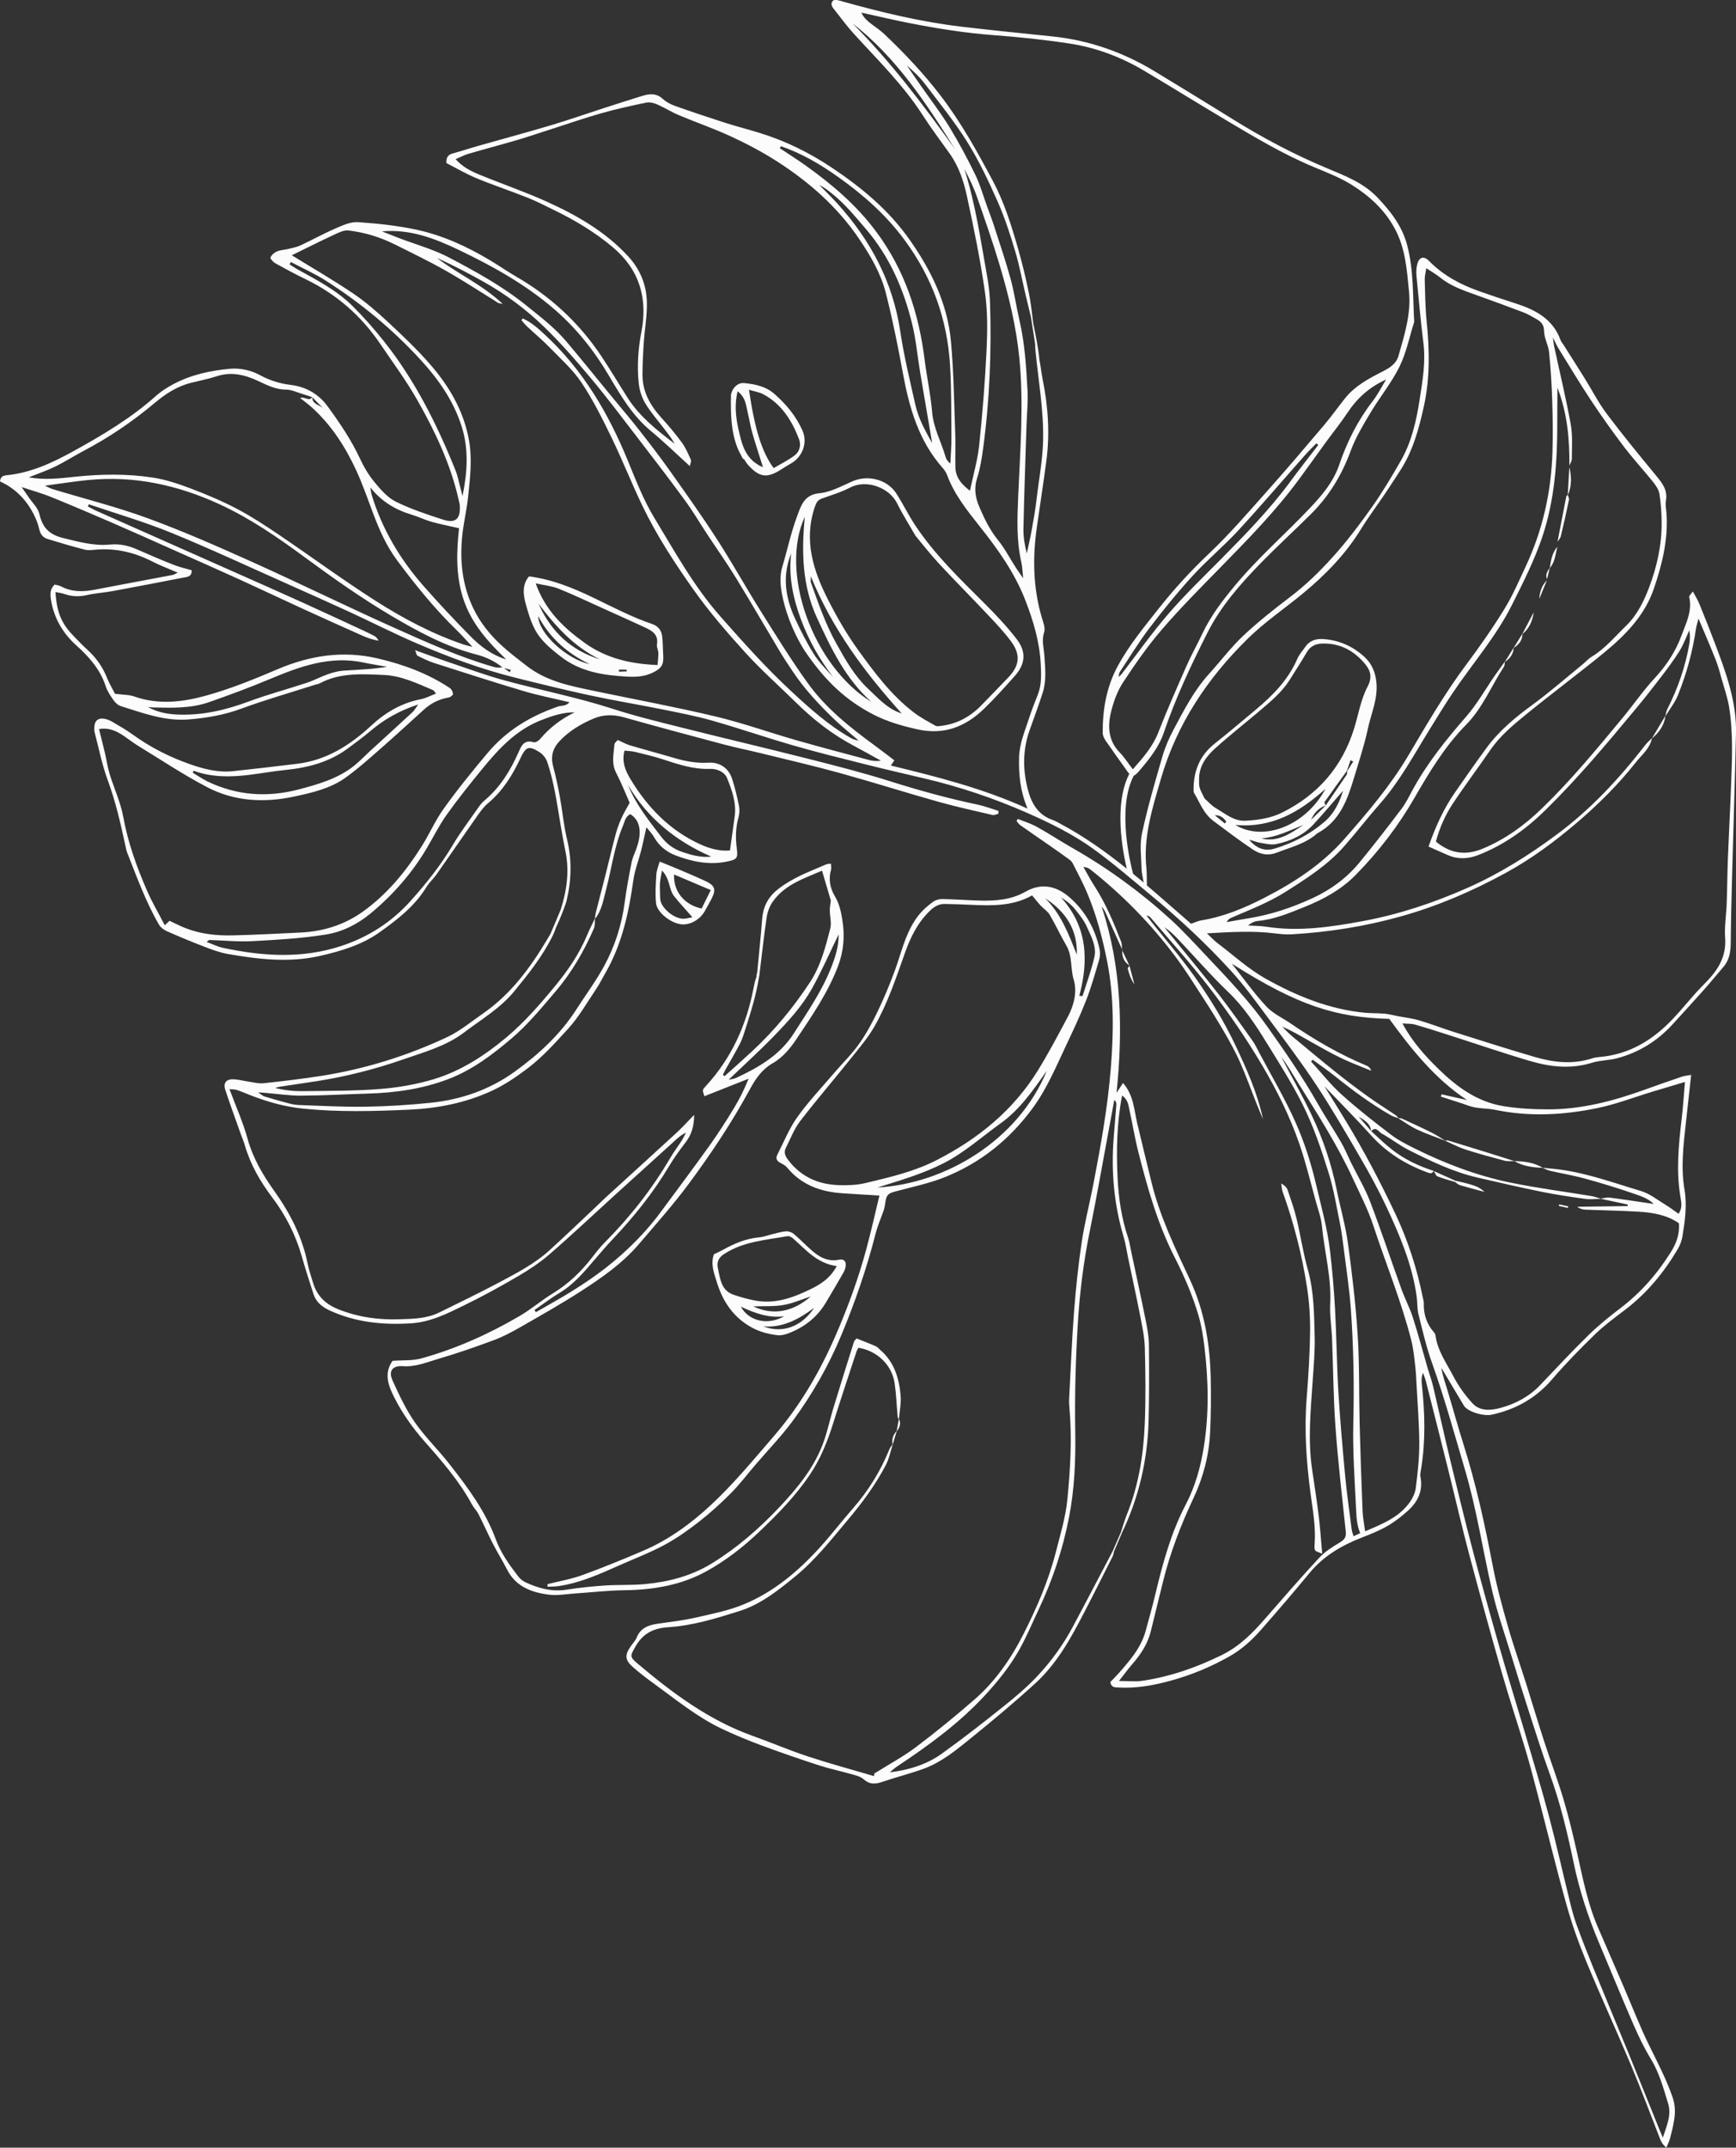 <svg id="_Слой_2" xmlns="http://www.w3.org/2000/svg" width="873.35" height="1080" viewBox="0 0 873.35 1080"><rect x="0" y="0" width="873.35" height="1080" fill="#333333" stroke="none"/><g id="Leaf_274644418"><g id="Leaf_274644418-2"><path d="M564.62 477.74c0 .09-.01.18-.02.26-.04-.09-.09-.18-.13-.27.0.0.04.0.07.0h-.07c-.01-.13-.02-.26-.03-.39.06.13.12.26.18.4h0z" fill="#fcfcfc"/><path d="M345.05 569.68c-.71 1.32-1.33 2.7-2.14 3.96-1.85 2.88-3.94 5.6-5.66 8.55-9.15 15.65-20.24 29.76-33.01 42.6-2.41 2.42-4.51 5.16-6.61 7.86-5.48 7.03-11.8 13.05-19.47 17.73-5.69 3.47-10.8 7.89-16.54 11.27-15.61 9.17-32.09 16.56-49.55 21.42-4.57 1.27-9.61.86-14.58 1.24-4.49 6.3-2.14 12.51.93 18.55 4.1 8.06 9.28 15.34 15.31 22.16 8.7 9.84 17.35 19.8 23.68 31.48.94 1.73 2.43 3.17 3.32 4.92 2.52 4.95 4.76 10.04 7.29 14.97 2.22 4.32 4.82 8.44 7.01 12.77 4.43 8.76 12.46 11.67 21.28 12.77 4.2.52 8.59-.33 12.88-.62 8.27-.55 16.53-1.52 24.8-1.63 14.46-.19 28.44-2.45 41.2-9.43 9.81-5.38 18.66-12.24 26.8-20 9.29-8.85 18.22-17.94 25.43-28.67 5.42-8.06 8.91-16.84 11.78-26.01 3.77-12.04 7.78-24.01 11.72-36 .22-.66.66-1.25.98-1.83 9.48 1.57 16.87 8.72 18.19 17.96.79 5.5.99 11.09 1.5 16.64.04.49.38.95.58 1.42-.35 1.94-.7 3.89-1.06 5.83-1.77 1.93-2.61 4.13-2.06 6.75-.56.81-1.26 1.56-1.62 2.45-4.43 10.96-10.53 20.85-18.34 29.75-5.7 6.49-10.94 13.39-16.76 19.77-10.9 11.95-23.2 22.31-38.27 28.51-7.58 3.12-15.83 4.74-23.88 6.57-6.32 1.43-12.79 2.21-19.21 3.11-4.71.66-8.7 2.12-10.68 6.98-.59 1.46-1.77 2.7-2.71 4.01-3.48 4.85-3.33 7.24 1.16 11.13 3.25 2.82 6.68 5.44 10.17 7.97 11.08 8.01 21.68 16.79 34.12 22.7 6.49 3.08 13.15 5.85 19.89 8.35 9.59 3.57 19.27 6.9 29 10.06 5.46 1.77 11.11 2.94 16.63 4.52 2.06.59 4.41 1.13 5.91 2.49 2.98 2.7 5.86 2.54 9.34 1.35 6.98-2.38 14.17-4.15 21.08-6.69 8.74-3.22 15.93-9.14 23.06-14.89 11.2-9.04 22.27-18.28 32.89-27.97 8.01-7.31 14.15-16.38 19.36-25.84 6.85-12.45 13.06-25.25 19.51-37.92.39-.77.49-1.7.73-2.55 1.34-3.14 2.68-6.28 4.01-9.42 8.54-17.82 12.89-36.68 13.39-56.38.32-12.8.31-25.61.16-38.41-.05-4.1-.84-8.24-1.66-12.28-2.39-11.83-4.96-23.62-7.47-35.43-.41-1.94-.68-3.92-1.31-5.79-3.33-9.83-4.84-20.05-5.32-30.29-.63-13.62-.43-27.3 2.27-41.29 2.91 1.95 3.15 4.7 3.7 7.2 1.58 7.22 2.76 14.54 4.6 21.7 4.6 17.98 9.66 35.82 18.16 52.47 4.83 9.47 9.07 19.25 12.05 29.46 1.5 5.16 2.32 10.56 2.96 15.91 1.97 16.54 2.31 33.16-.29 49.62-1.6 10.12-4.3 20.07-9.14 29.31-7.42 14.16-11.57 29.47-15.26 44.92-1.51 6.31-3.23 12.57-4.97 18.82-2.35 8.43-8 14.79-13.57 21.17-1.4 1.6-2.93 3.08-4.17 4.37.55 2.72 2.14 2.61 3.85 2.71 9.13.57 17.98-1.05 26.7-3.45 10.28-2.83 20.04-6.88 29.38-12.17 6.11-3.46 11.14-7.98 15.66-13.11 8.33-9.45 16.54-19.02 24.55-28.74 7.12-8.65 16.31-14 26.55-17.97 4.36-1.69 8.75-3.46 12.78-5.79 3.7-2.14 7.16-4.83 10.34-7.71 4.94-4.47 7.59-9.98 6.23-16.94-.27-1.35.14-2.87.37-4.29 2.25-14.01 1.87-28.04.34-42.08-.21-1.91-.29-3.83.59-5.95.5 1.45 1.11 2.88 1.48 4.37 3.85 15.18 7.7 30.37 11.49 45.57 3.44 13.79 6.6 27.64 10.25 41.37 5.27 19.82 10.72 39.6 16.37 59.31 3.77 13.13 8.13 26.09 12.03 39.18 2.37 7.95 4.43 15.99 6.52 24.01 4.69 17.95 9.06 35.98 14.08 53.84 2.67 9.52 5.99 18.91 9.77 28.04 7.29 17.61 15.28 34.94 22.66 52.51 5.15 12.25 9.76 24.73 14.63 37.1.57 1.44 1.3 2.82 3.13 4.29.64-1.56 1.44-3.08 1.87-4.69.8-2.96 1.51-5.95 2.02-8.97.67-4.03.62-7.74-.87-11.98-3.18-9.07-7.59-17.45-11.79-26.01-4.57-9.32-8.31-19.06-12.43-28.6-4.42-10.23-8.86-20.45-13.29-30.68-5.04-11.65-7.44-24.03-10.2-36.32-2.09-9.31-4.3-18.61-7.01-27.75-2.92-9.82-6.57-19.42-9.74-29.17-3.16-9.74-6.08-19.57-9.16-29.34-3.04-9.62-6.42-19.14-9.18-28.84-2.86-10.03-5.63-20.14-7.59-30.37-3.93-20.54-8.36-40.93-14.67-60.88-2.82-8.92-5.28-17.95-7.98-26.9-1.16-3.85-2.53-7.63-3.18-11.63 3.77 6.32 7.54 12.64 11.31 18.96 1.84 3.08 9.81 5.57 14.22 4.58 11.95-2.67 22.02-8.25 30.14-17.7 6.8-7.92 14.14-15.41 21.64-22.69 4.64-4.5 9.92-8.37 15.09-12.3 10.93-8.29 19.46-18.64 26.42-30.35 1.18-1.98 2.1-4.28 2.47-6.54 1.27-7.83 2.4-15.64 1.03-23.66-1.94-11.33-.48-22.68.76-33.98.84-7.68 1.69-15.36 2.6-23.62-1.72.32-3.26.42-4.67.9-6.3 2.13-12.58 4.33-18.84 6.59-15.69 5.65-31.7 9.87-48.49 9.84-7.54-.02-15.16-.41-22.58-1.64-13.14-2.18-23.48-9.75-32.76-18.89-6.65-6.55-12.91-13.42-17.94-22.69 2.66.22 4.56.09 6.29.58 5.72 1.63 11.39 3.45 17.05 5.26 13.71 4.39 27.32 9.09 41.13 13.13 10.12 2.96 20.46 4.08 30.93.81 4.08-1.27 8.56-1.18 12.71-2.28 10.9-2.9 20.16-8.66 27.78-16.99 5.22-5.7 10.44-11.4 15.57-17.17 3.44-3.87 6.74-7.87 10.1-11.81 3-3.51 3.59-7.64 3.63-12.12.09-11.88.43-23.77.74-35.65.62-23.26 1.41-46.52 1.91-69.78.34-15.66-4.95-30.12-10.36-44.48-2.6-6.91-5.35-13.76-8.13-20.59-.78-1.92-1.93-3.69-3.22-6.13-.99 1.41-1.98 2.21-1.85 2.74 1.65 7.05-1.55 13.16-3.83 19.35-2.94 8.01-7.51 15.02-13.39 21.37-5.86 6.32-10.79 13.49-16.3 20.15-12.88 15.55-25.74 31.14-40.25 45.21-8.84 8.58-18.68 15.83-30.24 20.58-8.56 3.52-16.16 2.39-23.41-3.62 1.84-6.81 4.65-13.26 8.52-19.1 6.06-9.15 12.68-17.92 18.89-26.97 4.78-6.96 11.15-12.32 17.56-17.54 12.99-10.58 26.44-20.59 39.41-31.19 10.83-8.85 20.66-18.82 25.3-32.43 4.2-12.32 7.3-24.96 6.3-38.2-.15-1.98-.62-4.03-.26-5.93.98-5.25-1.72-8.77-4.79-12.49-8.48-10.28-16.95-20.59-24.95-31.23-4.21-5.6-7.43-11.94-11.15-17.91-3.52-5.66-7.11-11.27-10.68-16.9-.48-.76-1.13-1.46-1.43-2.29-3.93-10.84-12.92-15.35-23-18.57-6.02-1.92-12.01-3.92-17.97-6.03-9.44-3.34-18.12-7.96-25.23-15.23-2.55-2.61-4.91-2-5.86 1.55-.5 1.87-.61 3.95-.43 5.9 1.07 11.3 2.1 22.62 3.5 33.88 1.2 9.65-.44 19.03-1.91 28.45-1.67 10.71-4.02 21.27-9.48 30.76-4.58 7.96-9.28 15.89-14.58 23.37-6.13 8.64-12.55 17.15-19.63 24.99-6.48 7.18-13.43 14-21.22 19.92-8.16 6.21-16.27 12.58-23.73 19.6-6.26 5.89-11.5 12.87-17.3 19.26-7.6 8.37-12.68 18.34-17.93 28.17-2.27 4.25-4.21 8.79-5.55 13.41-3.7 12.8-7.47 25.62-10.26 38.64-1.25 5.85-.32 12.19-.18 18.3.02.81.53 4.03 1.02 6.41-1.76-1.49-3.53-2.96-5.31-4.42-1.19-4.4-8.35-32.9.37-49.36.74-.26 1.59-1.03 2.71-2.35 5.01-5.87 9.88-11.84 12.44-19.42 5.84-17.3 13.65-33.78 21.87-50.05 6.65-13.17 16.28-24.2 26.48-34.67 8.3-8.52 17.09-16.56 25.54-24.95 9.09-9.02 15.56-19.64 20.01-31.74 2.46-6.7 6.23-12.98 9.91-19.14 4.7-7.89 10.64-15.11 14.68-23.3 3.47-7.02 5.01-14.99 7.41-22.53-.73-12.91-.19-25.9-3.55-38.62-2.55-9.63-8.3-16.98-14.97-23.97-7.12-7.47-16.48-10.97-25.58-14.78-16.53-6.92-32.26-15.27-47.45-24.73-12.84-8-25.77-15.85-38.69-23.72-15.96-9.72-33.17-15.82-51.82-17.74-15.24-1.57-30.49-3.1-45.71-4.9-20.3-2.4-40.11-7.17-59.77-12.66-1.04-.29-2.07-.64-3.13-.82-.5-.09-1.06.15-1.59.25-1.48 1.54-.87 2.91.25 4.3 3.28 4.07 6.33 8.35 9.84 12.21 12.1 13.3 25.03 25.89 34.85 41.14 4.27 6.63 9.02 12.96 13.62 19.39 4.6 6.43 7.04 13.86 8.67 21.36 3.47 16.02 6.77 32.12 9.09 48.35 1.36 9.55 1.26 19.42.8 29.1-.76 16-2.05 31.98-3.72 47.91-.78 7.46-2.95 14.77-4.63 22.83-4.43-3.33-7.12-6.75-7.3-11.53-.2-5.59.13-11.19-.09-16.77-.59-15.67-.74-31.39-2.19-46.99-1.77-18.93-9.97-35.58-20.81-50.99-10.44-14.84-24.09-26.16-39.05-36.15-11.35-7.58-23.42-13.53-36.46-17.53-5.85-1.8-11.8-3.32-17.63-5.19-8.4-2.69-16.78-5.5-25.09-8.46-2.17-.77-4.35-1.99-6.04-3.53-3.18-2.89-6.6-2.5-10.15-1.42-6.49 1.98-12.95 4.07-19.41 6.16-8.9 2.88-17.73 5.98-26.69 8.65-12.09 3.6-24.27 6.86-36.4 10.31-4.33 1.23-8.61 2.68-12.96 3.85-2.32.63-3.24 1.98-3.16 4.8 4.95 2.52 9.89 5.45 15.14 7.63 8.49 3.51 17.24 6.41 25.78 9.81 4.5 1.79 8.82 4.06 13.2 6.18 10.57 5.11 20.57 11.1 29.6 18.69 13.47 11.31 17.68 25.77 14.42 42.57-1.67 8.61-2.23 17.2-1.35 25.84.35 3.47 1.5 7.14 3.29 10.11 2.77 4.6 6.39 8.69 9.67 12.98 1.81 2.37 3.65 4.7 5.13 7.35-8.89-6.75-17.62-13.61-23.71-23.15-4.56-7.14-8.84-14.46-13.58-21.48-11.06-16.4-25.26-29.48-42.4-39.39-4.52-2.61-8.82-5.62-13.3-8.3-11.37-6.78-23.39-12.33-36.3-15.18-9.83-2.17-19.97-3.24-30.03-3.93-3.69-.26-7.71 1.6-11.3 3.15-5.95 2.57-11.64 5.75-17.52 8.49-1.93.9-4.11 1.3-6.2 1.82-1.92.47-3.99.52-5.77 1.27-1.32.56-2.71 1.78-3.23 3.04-.23.57 1.4 2.33 2.51 2.95 5.03 2.8 10.12 5.51 15.29 8.03 15.44 7.5 27.91 18.4 37.5 32.59 6.26 9.25 12.95 18.27 18.46 27.96 9 15.83 16.82 32.26 20.87 50.2.24 1.05.57 2.11.62 3.18.36 6.61-2.19 8.93-8.47 6.9-8.05-2.61-16.18-5.29-23.74-9.03-4.16-2.06-7.6-6.03-10.65-9.73-2.96-3.58-5.43-7.71-7.39-11.94-4.37-9.39-10.15-17.88-16.2-26.18-4.54-6.23-10.92-9.93-18.63-10.86-5.62-.68-10.67-2.28-15.76-5.06-4.21-2.3-9.77-3.48-14.55-3.07-10.02.87-19.97 3.04-28.99 7.89-3 1.62-5.96 3.52-8.49 5.78-12.62 11.26-26.97 19.78-41.72 27.9-10.57 5.82-21.2 10.74-33.3 11.99-1.62.17-3.26.53-3.42 3.14 6.61 2.95 11.88 7.78 15.61 14.06 1.81 3.04 3.31 6.44 4.09 9.87.62 2.72 1.91 4.27 4.26 5 6.19 1.9 12.41 3.75 18.68 5.35 1.84.47 3.93.13 5.89-.02 9.99-.78 19.28 1.46 28.15 6.02 3.99 2.05 8.24 3.61 12.71 5.55-.92.43-1.72 1.02-2.6 1.18-13.1 2.5-26.21 4.9-39.3 7.43-5.82 1.12-11.45 1.17-16.86-1.71-.91-.49-2.03-.58-3.17-.89-2.34 2.21-2.3 4.74-1.86 7.52 1.48 9.32 5.97 16.96 12.89 23.17 6.39 5.74 11.9 11.98 14.64 20.37.82 2.52 2.39 4.86 3.94 7.05.88 1.26 2.25 2.56 3.66 3 11.15 3.5 22.15 7.68 34.22 6.71 9.02-.73 17.74-2.23 26.34-5.39 12.17-4.48 24.68-8.05 37.05-12 .86-.28 1.8-.39 2.58-.81 10.23-5.43 21.35-4.63 32.25-4.16 8.73.38 16.7 4.26 24.68 7.62.43.18.68.78 1.47 1.75-2.74 1.04-5.13 2.34-7.68 2.83-9.72 1.88-17.86 6.73-24.96 13.31-10.7 9.91-22.53 17.4-37.34 19.17-10.73 1.29-21.46 2.57-32.21 3.7-7.54.79-14.74-1.11-21.74-3.56-10.26-3.6-19.87-8.52-28.72-14.91-3.21-2.32-6.67-4.29-10.09-6.3-1.22-.72-2.62-1.32-4.01-1.57-3.3-.59-5.1 1.06-5.15 4.47-.01.72-.06 1.47.12 2.16 2.15 8.14 3.76 16.49 6.67 24.35 3.91 10.55 6.38 21.4 8.74 32.33.3 1.41.56 2.85 1.08 4.18 4.84 12.22 9.32 24.62 15.93 36.04.81 1.39 2.4 2.59 3.91 3.26 6.26 2.76 12.57 5.4 18.96 7.84 3.86 1.48 7.81 2.96 11.86 3.66 15.32 2.65 30.7 4.47 46.19.96 10.64-2.41 21.18-5.57 30.02-11.87 8.88-6.33 17.72-13.09 23.6-22.77 1.39-2.28 3.5-4.11 5.05-6.31 6.93-9.87 13.75-19.82 20.69-29.68 1.55-2.19 3.2-4.43 5.23-6.14 7.38-6.17 12.29-14.05 16.3-22.6 2.79-5.94 4.22-6.53 9.71-3.05 1.65 1.05 3.17 3.01 3.8 4.87 3.48 10.28 4.91 21.02 6.72 31.67.75 4.44 1.52 8.88 2.44 13.28 2.08 10.03.67 19.74-2.39 29.34-.18.57-3.19 7.53-5.15 12.18-.66 1.1-1.31 2.21-1.97 3.31-8.48 14.18-18.26 27.25-32.05 36.79-5.92 4.09-11.58 8.82-18.03 11.84-19.99 9.36-40.97 15.92-62.81 19.39-9.79 1.55-19.65 2.7-29.51 3.77-2.43.26-4.98-.46-7.47-.82-2.49-.35-4.96-1.04-7.45-1.17-3.82-.19-5.46 1.79-4.3 5.31 2.42 7.32 5.08 14.56 7.65 21.82.72 2.04 1.6 4.02 2.2 6.09 2.8 9.65 7.71 18.16 13.73 26.13 6.77 8.96 11.81 18.82 14.9 29.66 1.83 6.39 3.85 12.73 5.91 19.05 1.32 4.04 4.4 6.47 8.14 8.19 12.95 5.95 26.48 7.33 40.65 6.49 10.01-.59 18.39-4.88 26.91-9.03 9.24-4.49 18.26-9.45 27.13-14.64 5.57-3.26 11.06-6.87 15.92-11.09 11.3-9.79 22.18-20.06 33.25-30.12 9.46-8.59 18.95-17.14 28.41-25.73 2.1-1.91 4.09-3.93 6.95-5.3zm-193.5-18.72c11.15-.04 22.29-.7 33.43-1.02 13.95-.4 27.63-2.34 40.71-7.35 11.92-4.57 21.99-12.18 31.61-20.34 8.28-7.02 15.11-15.4 22.15-23.64 8.18-9.58 14.32-20.23 19.3-31.65.63-1.44.44-3.24.57-4.9 3.4-4.15 4.16-9.33 5.48-14.28 2.87-10.77 4.18-21.95 8.53-32.33.94-2.24 1.26-4.87 3.77-6.02 6.15 3.77 5.21 11.44 3.09 17.22-.86 2.35-1.99 4.66-2.47 7.09-1.32 6.71-2.58 13.45-3.48 20.24-1.49 11.2-4.91 21.82-10.23 31.66-4.08 7.57-9.29 14.52-13.94 21.79-8.09 12.66-18.89 22.61-30.96 31.35-12.74 9.23-27.1 14.18-42.57 15.78-10.92 1.13-21.91 1.8-32.88 1.97-11.14.17-22.3-.48-33.44-.86-1.79-.06-3.59-.46-5.32-.92-3.99-1.05-7.96-2.19-11.91-3.4-.79-.24-1.44-.91-3.19-2.06 2.05.15 2.75.2 3.45.26 6.1.5 12.2 1.44 18.3 1.42zm-47.62-77.29c.91-.63 1.17-.97 1.43-.97 7.18.21 14.38.96 21.52.58 12.39-.66 24.84-1.37 37.07-3.33 8.12-1.3 15.78-5.09 22.3-10.46 11.36-9.36 20.95-20.29 28.47-32.98 3.3-5.58 6.19-11.45 9.93-16.71 5.64-7.91 11.73-15.52 17.89-23.04 8.26-10.11 17-19.63 29.66-24.6 5.48-2.15 10.91-3.97 16.93-3.97-6.79 3.32-12.62 7.71-17.43 13.47-.72.87-2.35 1.85-3.21 1.6-5.01-1.5-6.28 1.97-7.78 5.36-4.07 9.15-9.27 17.48-17.06 24-1.09.91-2.04 2.06-2.85 3.24-4.43 6.37-9.16 12.57-13.11 19.23-6.03 10.15-13.35 19.3-21.17 28.01-9.55 10.63-21.22 18.15-34.99 22.65-19.78 6.46-39.52 5.11-59.36.89-2.69-.57-5.22-1.86-8.24-2.97zm106.48-119.42c-1.4 1.91-1.99 3.04-2.86 3.85-7.13 6.59-14.33 13.12-21.49 19.68-2.65 2.43-5.14 5.07-7.94 7.31-8.1 6.46-17.78 9.22-27.59 11.82-15.99 4.23-31.43 3.2-46.35-4.05-2.5-1.22-4.8-2.85-7.2-4.29.13-.33.26-.66.39-.99 9.1 3.33 18.43 3.25 27.8 2.1 6.25-.76 12.46-1.88 18.72-2.52 11.3-1.16 21.98-3.98 31.23-10.9 3.72-2.78 7.52-5.49 11.05-8.51 6.9-5.89 14.54-10.31 24.24-13.5zm-136.02 1.27c.82.08 1.63.21 2.45.23 9.55.23 19.17.55 28.33-2.66 10.34-3.62 20.64-7.43 30.74-11.67 15.12-6.34 30.26-11.82 47.08-8.24 3.89.83 7.83 1.43 11.75 2.13-7.45 1.27-14.75 1.44-22.04 1.94-2.64.18-5.3.94-7.82 1.82-3.55 1.24-6.9 3.07-10.47 4.26-9.75 3.23-19.7 5.87-29.32 9.44-11.8 4.39-23.74 7.16-36.41 6.52-5.04-.25-9.79-1.28-14.31-3.78zm82.68-155.78c-1.69 2.34-3.75-.47-6.07.41 2.18 1.74 4.18 3.18 5.99 4.82 9.77 8.86 16.76 19.75 22.23 31.59 3.31 7.17 5.86 14.69 8.67 22.08 3.08 8.1 6.53 15.91 11.77 22.98 9.25 12.47 18.97 24.49 30.13 35.32 2.53 2.45 4.86 5.12 7.9 8.35-2.06-.54-3.27-.78-4.43-1.17-15.79-5.36-30.46-13.14-44.41-22.05-16.52-10.55-32.33-22.19-48.57-33.18-6.83-4.62-13.77-9.17-21.05-13-7.42-3.9-15.22-7.19-23.07-10.17-6.21-2.35-12.64-4.53-19.17-5.54-13.02-2.01-26.17-1.81-39.3-.43-7.48.78-15 1.76-23.24.29 4.91-1.97 9.31-3.44 13.43-5.46 4.84-2.37 9.39-5.33 14.17-7.84 12.82-6.73 24.71-14.82 35.79-24.12 5.45-4.57 11.28-8.38 18.28-10.12 4.36-1.08 8.8-1.95 13.07-3.34 7.21-2.35 13.95-.68 20.4 2.3 4.59 2.12 8.9 4.42 14.22 4.46 2.94.02 5.87 1.49 8.79 2.34 1.51.44 2.99.96 4.47 1.48.0.0.0.0.0.0zm-112.61 41.65c23.19-2.28 45.07 2.55 66.11 12.24 15.32 7.06 29.12 16.58 42.59 26.48 14.22 10.46 28.59 20.62 43.78 29.6 13.52 7.99 27.34 15.45 42.69 19.42 4.88 1.26 9.26 3.35 13.16 6.5-1.37.0-2.8.22-4.06-.15-17.4-4.97-33.88-12.39-50.32-19.76-24.02-10.76-47.66-22.39-71.66-33.19-17.26-7.76-34.63-15.41-52.39-21.91-15.71-5.75-32.02-9.85-48.06-14.71-1.01-.31-1.94-.87-3.71-1.68 8.02-1.06 14.93-2.17 21.88-2.85zm112.67-41.6c1.76 1.79 3.52 3.57 5.29 5.36-1.95-1.61-5.42-2-5.29-5.36zm73.81 65.82c-1.27 11.59-1.8 23.85 2.3 35.99 4.13 12.22 12.4 21.29 21.42 30-7.2-2.19-12.93-6.52-17.96-11.62-8.06-8.18-15.93-16.56-23.52-25.18-11.87-13.49-20.95-28.66-26.19-45.96-.36-1.2-.46-2.48-.69-3.73 5.6 7.03 12.53 11.22 20.73 13.68 3.43 1.03 6.7 2.65 10.15 3.62 4.43 1.25 8.97 2.11 13.76 3.21zm26.08 71.25c-.2.39-.41.77-.61 1.16-.95-.69-1.91-1.38-2.86-2.07 1.16.3 2.32.61 3.48.91zm-110.7-205.1c5.86 3.09 11.96 5.79 17.54 9.34 17.49 11.12 33.39 24.29 47.43 39.51 9.04 9.8 16.71 20.57 20.9 33.65 3.77 11.74 2.9 23.32.49 35.21-.42-1.67-.82-3.34-1.27-5.01-.7-2.6-1.19-5.3-2.19-7.78-9.37-23.3-20.55-45.63-36.3-65.37-4.81-6.02-9.95-11.83-15.4-17.27-8.12-8.11-18.29-13.31-28.22-18.8-1.26-.7-2.43-1.56-3.65-2.34.23-.37.45-.75.68-1.12zm52.16-8.93c8.52 4.28 17.13 8.41 25.43 13.09 8.61 4.85 16.88 10.29 25.3 15.48.46.28.86.68 1.35.89.48.21 1.02.25 2.37.56-10.4-9.8-22.66-15.13-33.12-23.13 8.07 3.61 15.85 7.68 23.51 11.99 11.03 6.21 21.21 13.76 30.26 22.51 8.4 8.11 16.13 16.97 23.64 25.93 8.21 9.79 15.88 20.04 23.68 30.17 8.01 10.4 16.01 20.81 23.76 31.4 4.01 5.48 7.46 11.38 11.2 17.07 4.75 7.21 9.76 14.26 14.27 21.62 7.62 12.43 14.92 25.05 22.41 37.56 1.94 3.24 4.09 6.37 6.18 9.53 5.98 9.04 13.38 16.88 21.14 24.36 3.84 3.7 8.04 7.02 12.07 10.5-1.66-.14-2.97-.71-4.21-1.42-11.03-6.33-20.44-14.77-29.67-23.34-12.68-11.77-24.2-24.64-35.66-37.63-13.38-15.17-22.99-32.7-33.33-49.76-5.46-9.02-9.3-19.08-13.34-28.89-9.73-23.59-22.4-45.18-41.28-62.71-3.52-3.27-7.04-6.54-11.49-8.48-.2.3-.4.6-.61.9.94 1.06 1.8 2.19 2.82 3.15 3.81 3.57 7.85 6.91 11.48 10.66 5.51 5.68 11.56 11.07 15.91 17.57 5.77 8.64 10.46 18.06 15.01 27.44 5.5 11.32 10.14 23.07 15.58 34.42 7.17 14.94 16.25 28.84 25.78 42.3 7.88 11.13 16.89 21.54 26.08 31.65 7.97 8.78 16.92 16.67 25.39 25.01 8.78 8.65 18.39 16.15 29.32 21.91 4.53 2.39 8.99 4.93 13.48 7.4-2.06.25-3.89.2-5.62-.26-12.37-3.3-24.77-6.56-37.08-10.08-13.52-3.87-26.82-8.64-40.48-11.9-19.82-4.73-39.89-8.43-59.85-12.6-12.33-2.58-24.83-4.77-35.16-12.82-4.39-3.42-8.88-6.77-12.94-10.55-5.69-5.3-10.53-11.29-13.95-18.43-5.65-11.81-6.9-24.2-5.51-36.96.68-6.27 2.17-12.45 2.85-18.72 1.07-9.99 2.3-19.87.26-30.06-2.87-14.32-9.98-26.2-19.26-36.87-6.6-7.59-13.95-14.55-21.32-21.41-5.52-5.14-11.29-10.14-17.53-14.35-10.19-6.87-20.86-13.03-30.81-19.16 6.58-3.21 13.75-6.82 21.03-10.21 2.37-1.1 5.11-2.54 7.5-2.26 8.05.96 15.83 3.28 23.12 6.94zm233.54-2.97c5.82 8.55 11.06 17.45 13.61 27.44 3.38 13.24 6.07 26.67 8.55 40.12 3.23 17.59 7.99 34.42 20.28 48.15.93 1.04 1.66 2.38 2.16 3.7 3.62 9.62 10.03 17.58 16.25 25.42 9.13 11.5 17.52 23.2 22.91 37.04 4.09 10.51 7.25 21.11 7.8 32.37.24 5.01.5 10.09-1.39 14.95-1.57 4.03-3.18 8.05-4.51 12.16-2.08 6.47-4.85 12.73-5.01 19.77-.2 8.46.53 16.7 4.26 25.64-22.64-10.28-45.62-16.02-68.77-21.66.64-.94 1.04-1.53 1.77-2.6-3.46-2.63-6.57-5.06-9.76-7.39-12.56-9.17-24.76-18.86-33.88-31.56-8.4-11.7-15.99-23.99-23.65-36.2-7.45-11.88-14.27-24.16-21.87-35.93-7.62-11.79-15.77-23.24-23.89-34.7-4.98-7.02-10.25-13.83-15.55-20.61-4.21-5.38-8.66-10.56-13-15.83-7.76-9.44-15.42-18.96-23.3-28.3-5.95-7.04-13.25-12.59-20.42-18.36-11.87-9.56-25.03-16.78-38.39-23.82-7.04-3.71-14.59-6.01-22.03-8.66-4.05-1.45-8.03-3.09-12.04-4.65 14.08-1.28 26.71 3.6 38.63 9.31 16.99 8.13 33.55 17.31 48 29.77 11.05 9.53 20 20.71 27.38 33.19 6.05 10.23 11.98 20.43 21.37 28.18 6.61 5.46 12.77 11.47 19.51 17.59.24-1.29.85-2.43.53-3.16-1.31-2.95-2.59-6.01-4.47-8.59-3.19-4.35-6.68-8.51-10.31-12.5-5.65-6.21-9.6-13.12-9.57-21.74.02-5.39.3-10.78.66-16.15.46-6.82 1.72-13.64 1.55-20.43-.22-8.66-3.43-16.46-9.46-22.98-11.64-12.58-26.2-20.85-41.55-27.73-10.85-4.86-22.15-8.72-33.16-13.26-4.22-1.74-8.42-3.75-12.06-7.8 2.46-1.05 4.34-2.09 6.34-2.67 8.3-2.42 16.66-4.62 24.94-7.06 5.86-1.73 11.64-3.72 17.47-5.58 8.22-2.63 16.38-5.48 24.68-7.82 7.43-2.1 14.99-3.78 22.55-5.33 1.74-.36 3.88.24 5.58.98 3.61 1.57 6.96 3.74 10.59 5.27 8.77 3.69 17.8 6.8 26.42 10.79 7.82 3.62 15.52 7.66 22.78 12.3 16.21 10.36 30.53 22.85 41.48 38.93zm43.7 109.95c-2.17-7.56-6.11-14.5-6.79-22.62-.73-8.77-2.66-17.44-3.75-26.19-2.93-23.45-10-45.18-24.33-64.44-9.95-13.38-22.3-23.91-35.7-33.44-4.2-2.99-8.58-5.75-12.87-8.61.2-.33.4-.65.59-.98 10.43 3.56 19.83 9.09 28.78 15.45 12.68 9.01 24.16 19.12 33.51 31.82 13.9 18.87 21.43 39.84 22.8 63.03.71 12.04.58 24.13.68 36.19.04 4.35-.35 8.71-.54 13.06-1.3-1.04-2.05-2.1-2.39-3.27zm-6.77-6.99c-3.44-6.11-6.88-12.28-8.43-19.18-2.76-12.29-5.76-24.57-7.62-37.02-3.71-24.79-14.88-45.71-31.45-64.06-2.97-3.28-6.16-6.36-9.25-9.54 2.47 1.2 4.54 2.86 6.6 4.52 6.36 5.1 11.44 11.35 16.73 17.51 12.06 14.04 19.1 30.39 23.4 48.04 1.91 7.84 2.61 15.97 3.94 23.95 1.98 11.87 4.04 23.72 6.09 35.77zm16.15-137.99c2.4 4.62 4.69 9.3 6.39 14.17 3.98 11.39 7.97 22.79 11.42 34.35 4.54 15.21 8.29 30.66 9.88 46.48 2.35 23.42.41 46.84-.58 70.25-.47 10.98-.86 21.94 1.63 32.78.5 2.19.52 4.49.89 7.91-1.74-2.51-2.78-3.93-3.73-5.41-3.01-4.68-5.61-9.69-9.09-13.99-4.04-5-6.73-10.65-9.21-16.4-1.97-4.56-2.83-9.3-1.16-14.46 1.54-4.78 2.35-9.84 3.03-14.83 3.3-24.36 4.28-48.85 3.49-73.4-.14-4.31-.62-8.64-1.38-12.88-3.28-18.29-5.88-36.73-11.56-54.57zm35.64 88.51c.06 1.07.09 2.13.2 3.19 1.47 15.02 4.19 29.89 3.82 45.14-.25 9.99-2.17 19.66-3.29 29.47-.61 5.34-1.59 10.64-2.54 15.93-.68 3.77-1.58 7.51-2.38 11.26-1.02-4.11-1.76-8.34-1.68-12.55.37-17.12.98-34.23 1.52-51.35.19-6.12.86-12.26.52-18.34-.66-11.66-1.34-23.34-4-34.8-1.63-7.01-2.62-14.17-4.51-21.1-2.47-9.02-5.51-17.88-8.38-26.79-1.03-3.2-2.26-6.34-3.41-9.51-1.95-5.37-3.49-10.95-5.98-16.06-3.98-8.19-8.28-16.26-13.03-24.01-4.4-7.18-9.59-13.88-14.41-20.8-2.34-3.35-4.65-6.71-6.97-10.07 3.37 2.87 6.53 5.86 9.12 9.28 7.29 9.62 14.96 19.04 21.33 29.26 5.88 9.43 10.67 19.61 15.19 29.8 3.56 8.03 6.3 16.47 8.82 24.91 2.2 7.35 3.59 14.95 5.36 22.44.86 3.63 1.74 7.25 2.63 10.87.59 3.93 1.46 9.42 2.22 14.33-.05-.16-.1-.32-.15-.49zm-40.32-98.36c-15.84-22.21-32.31-43.91-51.61-63.3 22.02 17.18 37.08 40.03 51.61 63.3zm78.6 282.67c1.27-5 3.11-10.14 5.92-14.41 6.01-9.15 12.3-18.23 19.43-26.51 9.38-10.9 19.55-21.13 29.63-31.41 13.86-14.15 27.71-28.29 39.49-44.27 4.59-6.23 9.06-12.54 13.62-18.79 3.6-4.93 7.46-9.69 10.83-14.78 4.86-7.33 11.15-12.96 19.38-16.61-2.25 3.66-4.2 7.56-6.82 10.95-7.47 9.67-12.86 20.42-16.76 31.89-2.94 8.65-8.69 15.4-14.67 21.71-12.6 13.31-26.52 25.35-38.22 39.55-6.07 7.36-11.83 14.91-15.93 23.61-2.52 5.36-5.46 10.52-7.85 15.93-4.94 11.19-9.9 22.39-14.34 33.79-2.75 7.05-7.42 12.44-12.84 18.55-2.47-3.21-4.28-6.1-6.61-8.49-5.88-6.06-6.11-13.33-4.25-20.7zm90.2-115.6c-10.63 14.4-23.08 27.13-35.64 39.8-8.75 8.83-17.73 17.48-25.83 26.88-8.33 9.66-15.71 20.14-23.52 30.25-.4.51-.92.93-1.38 1.39-.07-1.11.18-1.97.65-2.69 4.88-7.33 9.45-14.9 14.78-21.89 6.87-9.01 14.04-17.84 21.68-26.2 7.29-7.97 15.68-14.93 23-22.86 11.49-12.44 22.47-25.35 33.7-38.03 1.77-2 3.72-3.84 5.58-5.76.33.26.65.53.98.79-4.68 6.1-9.45 12.14-14.02 18.32zm-82.34 194.8c-10.5-8.43-21.45-16.25-33.44-22.62-1.27-.68-2.53-1.45-3.88-1.91-6.87-2.33-10.35-7.75-12.16-14.17-2.89-10.26-3.08-20.63.54-30.86 2.23-6.29 4.57-12.55 6.61-18.9 1.98-6.15 1.27-12.49.84-18.8-.26-3.83-1.47-7.51-.11-11.58.75-2.24-.54-5.29-1.29-7.87-4.31-14.85-4.54-29.89-2.37-45.06 1.58-11.05 3.29-22.08 4.76-33.15 1.82-13.69.94-27.3-1.78-40.82-.69-3.43-1.04-6.94-1.73-10.37-.36-4.78-1.84-12.33-3.08-18.17-.61-4.95-1.13-9.92-2.11-14.8-1.56-7.75-3.42-15.47-5.61-23.07-3.32-11.55-6.9-23.05-12.58-33.71-7.87-14.78-15.96-29.4-26.22-42.79-8.57-11.19-18.14-21.34-28.32-30.99-2.34-2.22-5.14-3.94-7.64-5.99-1.57-1.28-2.99-2.73-3.99-4.88 8.05 1.77 16.08 3.68 24.17 5.27 13.98 2.73 28.01 4.99 42.26 6.05 12.75.95 25.49 2.29 38.13 4.2 13.27 2.01 25.8 6.68 37.38 13.52 13.95 8.25 27.71 16.83 41.64 25.1 14.25 8.46 28.46 16.99 43.81 23.41 6.65 2.78 13.51 5.38 19.55 9.2 8.67 5.48 16.18 12.26 21.32 21.65 5.51 10.08 6.18 20.9 7.26 31.83 1.11 11.28-2.26 21.75-5.27 32.32-1.15 4.04-4.36 6.05-7.77 7.79-7.09 3.63-14.14 7.3-19.23 13.72-3.47 4.37-6.7 8.94-10.31 13.2-9.32 11-18.65 22.01-28.25 32.77-9.7 10.87-19.22 22-29.78 32-9.19 8.7-17.67 17.95-25.45 27.82-7.21 9.15-14.67 18.16-20.33 28.5-5.82 10.62-7.75 22.03-7.71 33.8.01 2.72 2.71 5.51 4.42 8.11 2.38 3.62 5.06 7.04 7.5 10.62.55.81 1.03 1.45 1.47 1.92-7.82 15.08-3.45 38.51-1.27 47.7zm209.96-270.14c.01 3.46 2.12 6.86 2.47 10.38.81 8 1.32 16.05 1.57 24.09.28 8.82.41 17.65.12 26.46-.64 19.84-4.91 38.89-13.32 56.93-3.42 7.34-6.65 14.84-10.87 21.71-5.83 9.48-12.23 18.66-18.91 27.57-10.95 14.61-20.08 30.33-29.35 45.99-9.04 15.26-20.46 28.65-32.13 41.94-11.34 12.91-25.29 21.95-40.23 29.64-10.06 5.18-20.58 9.58-31.93 11.42-1.57.25-3.06 1.01-5.06 1.69-5.83-5.08-11.75-10.28-17.72-15.43-1.49-1.29-2.99-2.57-4.49-3.85-.03-2.23-.11-7.39-.24-8.54-1.72-15.69 3-30.32 7.27-45.05 8-27.58 23.47-50.63 43.69-70.49 8.58-8.43 18.72-15.26 28.03-22.97 11.14-9.23 21.14-19.49 28.8-31.92 3.86-6.26 8.29-12.17 12.41-18.27 2.51-3.72 4.92-7.5 7.37-11.25 6.43-9.85 9.44-20.89 11.96-32.26 3.17-14.31 2.88-28.56 1.43-42.97-.7-6.96-.76-13.98-.96-20.98-.05-1.75.47-3.51.78-5.69 2.5 1.66 4.83 2.95 6.87 4.61 5.3 4.32 11.58 6.5 17.88 8.74 8.16 2.9 16.29 5.89 24.38 8.97 2.17.83 4.18 2.12 6.23 3.23 2.49 1.35 3.91 2.94 3.92 6.31zm-80.54 343.03c-3.21-.3-6.45-.16-9.66-.47-17.95-1.72-34.35-8.43-49.81-17.07-8.72-4.87-16.28-11.84-24.31-17.92-1.62-1.22-3-2.75-5.35-4.93 12.21-.7 23.14-1.35 34.11.0 2.84.35 5.74.66 8.59.49 18.56-1.1 36.78-3.95 54.76-8.98 18.55-5.18 36.05-12.72 52.82-21.87 12.95-7.07 24.82-15.85 36.13-25.53 10.74-9.19 20.61-19.03 29.33-30.04 2.98-3.76 7.05-6.94 8.12-12.04 3.62-3.03 6.25-6.65 6.83-11.49-2.27 3.82-4.55 7.64-6.82 11.46.01-.07.04-.14.05-.21-1.12 1.15-2.37 2.2-3.35 3.46-12.97 16.73-27.19 32.13-44.3 44.86-14.25 10.6-29.14 19.95-45.37 27.11-16.85 7.43-34.21 13.24-52.39 16.61-16.18 3-32.3 5.39-48.77 2.83-2.98-.46-6.04-.42-9.07-.61 1.56-1.22 3.18-2.12 4.87-2.27 8.41-.76 16.05-4.03 23.73-7.12 9.42-3.79 18.26-8.6 25.5-15.95 11.57-11.74 21.54-24.72 29.75-39 7.48-13 15.27-25.82 25.82-36.55 8.41-8.54 12.73-19.53 19.11-29.28.4-.61.33-1.52.42-2.32 2.5-1.72 4.3-3.87 4.45-7.04 2.49-1.7 4.42-3.75 4.4-7.01 3.49-2.82 5.07-6.64 5.7-10.96-1.9 3.62-3.8 7.23-5.7 10.85.0-.02.0-.04.0-.06-1.46 2.36-2.93 4.72-4.39 7.08.0-.03.0-.06.0-.09-1.48 2.4-2.97 4.8-4.45 7.2.0-.06.01-.12.02-.19-1.66 2.32-3.36 4.61-4.99 6.95-4.81 6.94-8.99 14.42-14.5 20.74-9.96 11.44-19.41 23.16-26.73 36.48-1.82 3.31-3.45 6.8-5.71 9.79-6.94 9.18-13.99 18.29-21.3 27.18-6.36 7.73-14.3 13.54-23.41 17.77-10.52 4.87-21.41 8.49-32.89 10.28-3.49.54-6.95 1.22-10.43 1.83.66-1.33 1.52-1.85 2.44-2.24 9.26-4 18.67-7.59 27.28-13.05 10.52-6.68 21.02-13.34 29.34-22.78 6.18-7.02 11.9-14.46 18.08-21.48 9.96-11.31 17.01-24.51 24.87-37.2 3.79-6.12 7.53-12.29 11.54-18.26 10.02-14.92 21.99-28.5 30.1-44.75 5.55-11.11 11.18-22.16 15.14-33.95 6.27-18.71 7.6-38.09 7.54-57.64-.02-5.79.06-11.59.09-17.38 4.92 12.72 6.14 25.85 5.99 39.17.44-1.16 1.26-2.32 1.25-3.47-.02-5.76.47-11.65-.55-17.25-2.41-13.26-5.58-26.39-8.42-39.57-.21-.98-.28-2-.57-4.17 1.26 2.5 1.87 3.98 2.7 5.32 5.41 8.73 10.68 17.56 16.35 26.12 5.26 7.93 10.77 15.72 16.52 23.3 4.68 6.16 9.96 11.86 14.8 17.89 1.41 1.76 2.88 3.88 3.22 6.01.76 4.78 1.09 9.67 1.12 14.52.08 11.31-2.4 22.23-6.37 32.72-2.67 7.04-6.03 13.82-11.65 19.27-5.55 5.37-10.49 11.38-17.23 15.44-1.67 1.01-3 2.58-4.53 3.83-8.39 6.82-16.54 13.97-25.25 20.34-8.64 6.32-16.78 13.05-23.12 21.72-5.41 7.39-10.68 14.89-15.89 22.42-5.77 8.32-9.85 17.48-13.24 27.12 3.35 1.48 6.46 2.87 9.59 4.24 5.07 2.23 10.14 2.06 15.27.08 13.02-5.02 24.13-13.02 33.96-22.66 16.35-16.03 31.04-33.59 45.66-51.19 4.26-5.12 8.38-10.35 12.42-15.65 3.26-4.28 6.52-8.58 9.35-13.14 2.01-3.23 3.31-6.91 4.92-10.38.47 2.32.41 4.47.06 6.56-1.95 11.67-5.86 22.68-11.18 33.22-.51 1.01-.6 2.24-.88 3.37 2.13-3.51 4.78-6.82 6.3-10.58 4.32-10.73 7.4-21.85 9.06-33.33.2-1.36.65-2.68 1.28-5.2 3.23 7.68 6.09 14.21 8.7 20.83 1.25 3.16 2.11 6.49 3.03 9.78 1.31 4.65 2.94 9.27 3.7 14.02 2.13 13.26 1.42 26.63.94 39.97-.43 11.89-1.1 23.77-1.56 35.65-.3 7.71-.34 15.44-.62 23.15-.21 5.76-1.2 11.56-.78 17.26.67 9.19-3.49 15.9-9.44 22.04-1.75 1.81-3.55 3.57-5.22 5.45-3.84 4.3-7.5 8.77-11.45 12.97-10.05 10.69-21.91 18.04-36.92 19.34-1.25.11-2.54.26-3.73.65-9.67 3.19-19.31 2.18-28.78-.58-13.67-3.98-27.24-8.33-40.82-12.61-5.85-1.84-11.57-4.09-17.45-5.83-3.58-1.06-7.35-1.48-11.03-2.19-2.25-.43-4.48-1.04-6.75-1.25zm148.17 100.64c-2.34-1.63-4.46-3.26-6.74-4.64-4-2.42-7.85-5.54-12.21-6.83-13.27-3.94-26.33-8.76-40.14-10.7-3.08-.43-6.19-.67-9.29-.99-4.38-2.66-9.25-3.23-14.23-3.36-4.64-1.46-9.27-2.93-13.91-4.38-6.48-2.02-12.96-4.02-19.46-5.99-.42-.13-.93.05-1.41.11-2.22-1.34-4.37-2.81-6.68-3.96-4.98-2.48-10.03-4.8-15.08-7.13-.51-.23-1.14-.19-1.75-.22-.45-.51-.84-1.12-1.39-1.49-4.61-3.12-9.33-6.06-13.85-9.3-5.41-3.88-10.73-7.89-15.93-12.04-7.44-5.94-14.76-12.04-22.08-18.13-1.86-1.55-3.52-3.36-5.27-5.05 5.27 2.2 9.98 5.11 14.79 7.82 5 2.82 10.02 5.65 15.2 8.13 4.81 2.3 9.84 4.15 14.77 6.2-.48-1.49-1.33-2.14-2.28-2.54-13.54-5.62-26.14-12.95-38.21-21.21-4.13-2.83-8.96-5.01-12.27-8.59-6.21-6.7-11.55-14.2-17.34-21.49 33.49 21.27 52.41 27.01 79.23 27.77 11.03 15.14 22.81 30.04 39.11 40.82-4.27-.97-8.55-1.93-12.82-2.9-.1.39-.21.79-.31 1.18 4.73 1.54 9.49 2.98 14.17 4.64 4.26 1.51 8.79 1.1 13.04 1.98 17.29 3.58 34.49 2.64 51.52-.88 9.47-1.96 18.61-5.51 27.91-8.32 5.08-1.54 10.16-3.03 16.11-4.81-.59 6.74-.97 12.61-1.65 18.44-1.55 13.28-2.89 26.55-.54 39.89.45 2.55.87 5.24-1.03 7.97zm-169.4-59.84c-5.64-5.08-10.39-11.15-15.53-16.78.28-.29.56-.57.84-.86 3.71 2.73 7.52 5.33 11.12 8.2 9.01 7.21 18.24 14.08 28.3 19.78 1.11.63 2.4.96 3.63 1.4-.02.0-.05.0-.08.0 3.18 1.93 6.21 4.17 9.56 5.73 4.58 2.13 9.39 3.77 14.11 5.61.0.0-.01.0-.02.0 3.4 1.5 6.71 3.28 10.23 4.42 6.47 2.09 13.05 3.88 19.62 5.62 1.58.42 3.32.2 5 .24 4.41 2.55 9.28 3.19 14.26 3.37 1.22.52 2.41 1.19 3.68 1.48 5.96 1.38 12.02 2.38 17.9 4.01 8.3 2.29 16.56 4.81 24.69 7.63 3.29 1.14 6.81 2.3 9.59 5.04-7.66-1.12-14.93-2.26-22.22-3.2-1.45-.19-2.99.33-4.49.54-1.58-.47-3.13-1.07-4.75-1.33-13.47-2.23-27.04-3.97-40.41-6.7-16.82-3.44-32.83-9.5-48.2-17.12-4.17-2.07-8.41-4.2-12.09-7-8.45-6.43-16.85-12.98-24.73-20.09zm14.68 18.16c-1.86-2.14-3.73-4.29-6.21-7.14 3.47 2.06 5.94 3.74 6.21 7.14zm41.44 123.42c-3.49-6.63-8.01-12.89-9.04-20.63-.07-.51-.36-1.06-.7-1.45-3.78-4.24-5.33-9.23-5.18-14.84.02-.88-.29-1.77-.47-2.66-2.94-14.53-7.4-28.56-13.74-41.98-7.54-15.97-15.72-31.59-24.89-46.68-3.38-5.55-6.82-11.06-10.88-17.64 8.44 8.84 16.17 16.58 23.48 24.7 7.93 8.81 17.57 14.72 28.59 18.73 1.61.58 2.25.35 2.86-.88-7.64-2.44-14.8-5.87-21.11-10.83-3.6-2.83-6.89-6.06-10.29-9.16 2.34-2.63 3.8.39 5.26 1.19 4.71 2.59 8.99 5.99 13.78 8.4 11.07 5.56 22.25 10.96 34.43 13.77 10.82 2.5 21.65 4.99 32.53 7.2 7.2 1.46 14.49 2.52 21.77 3.53 2.56.35 5.22.0 7.83-.05 4.5.96 8.99 1.93 13.49 2.89-.02.26-.05.51-.07.77-8.45.11-16.91.22-25.36.33 1.47 1.16 2.97 1.42 4.47 1.48 8.81.35 17.63.49 26.43 1.01 7.21.42 14.26 1.66 20.22 5.78.52 5.62-1.36 10.29-4.08 14.63-6.85 10.93-15.23 20.46-25.57 28.3-5.44 4.12-10.79 8.45-15.66 13.22-8.35 8.17-16.33 16.71-24.38 25.18-5.52 5.8-12.33 9.45-19.87 11.51-4.86 1.33-10.42 1.9-14.25-2.25-3.73-4.05-7.04-8.68-9.6-13.55zm-44.41 77.93c-.48-3.61-1.16-6.81-1.29-10.03-.59-14.6-1.11-29.2-1.48-43.8-.38-14.96-.04-29.95-.99-44.87-.98-15.43-2.8-30.83-4.9-46.15-1.24-9.05-3.84-17.9-5.65-26.88-2.65-13.13-6.94-25.73-12.69-37.77-4.72-9.88-10.13-19.44-15.23-29.14 3.23 4.27 5.85 8.92 8.68 13.44 9.74 15.57 19.65 31.05 27.37 47.78 3.61 7.84 7.64 15.58 10.32 23.75 6.3 19.24 14.08 38 19.08 57.66 1.05 4.14 1.44 8.46 1.95 12.73.38 3.21.52 6.45.69 9.68.52 9.89 1.35 19.78 1.37 29.67.01 7.34-.84 14.72-1.75 22.02-.31 2.53-1.54 5.19-3.04 7.29-5.48 7.7-13.93 10.95-22.44 14.61zm-5.85 2.45c-.45-1.58-.8-2.42-.91-3.29-1.13-8.92-2.43-17.82-3.27-26.76-1.33-14.17-2.59-28.35-3.44-42.55-.83-13.83-.92-27.7-1.67-41.54-.54-9.89-1.38-19.78-2.56-29.61-1.35-11.25-4.42-22.16-7.01-33.19-2.53-10.75-5.87-21.19-10.29-31.13-5.28-11.89-11.98-23.16-18.08-34.68-1.17-2.21-2.23-4.51-3.67-6.53-5.49-7.71-10.93-15.48-16.74-22.95-7.49-9.63-15.31-19-23-28.47-1.5-1.85-3.03-3.69-4.54-5.53 2.47 1.64 4.59 3.55 6.54 5.62 8.54 9 16.69 18.41 25.63 26.98 7.74 7.42 13.55 16.21 19.04 25.1 6.29 10.19 12.76 20.31 18.19 31.09 5.62 11.16 9.54 22.87 13.23 34.66 2.56 8.2 3.94 16.78 5.66 25.23.89 4.4 1.46 8.86 2.02 13.32 1.25 9.98 2.8 19.95 3.52 29.97 1.37 19.02 1.7 38.07 1.24 57.17-.36 14.76.75 29.56 1.44 44.33.17 3.74.45 7.58 2.03 11.21-.93.44-1.87.87-3.36 1.57zm-119.21-222.97c3.22-31.82 2.63-63.04-7.5-93.62 1.12 1.15 1.7 2.42 2.27 3.69 2.65 5.9 5.3 11.81 7.95 17.71-.07-1.26.03-2.58-.4-3.7-3.78-9.73-7.79-19.34-13.51-28.16-1.99-3.06-3.67-6.32-5.49-9.48 1.62.09 2.71.64 3.65 1.38 15.99 12.65 30.17 27.1 42.41 43.39 5.22 6.95 9.82 14.36 14.56 21.66 3.61 5.57 7.12 11.22 10.44 16.97 2.76 4.78 5.46 9.64 7.69 14.68 2.98 6.72 5.46 13.66 8.18 20.5 1.1 2.76 2.27 5.49 3.41 8.23-2.75-13.07-8.18-25.13-13.81-37.02-5.76-12.16-12.76-23.63-20.63-34.69-7.58-10.65-16.2-20.4-24.17-30.7.87.15 1.55.45 1.98.96 9.98 11.77 20.37 23.23 29.76 35.46 9.5 12.39 18.38 25.25 26.36 38.76 7.53 12.76 14.09 25.9 18.88 39.85 3.26 9.5 5.6 19.31 8.29 29 1.11 3.98 2.58 7.95 2.98 12.02 1.26 13.06 4.84 25.84 4.18 39.14-.29 5.9.69 11.86.93 17.8.59 14.74.65 29.51 1.72 44.2 1.28 17.59 3.32 35.13 5.18 52.67.3 2.83-.73 4.09-3.08 5.48-3.68 2.18-7.44 4.58-10.32 7.68-9.19 9.9-18.05 20.11-26.92 30.29-6.41 7.37-13.02 14.16-22.12 18.62-12.77 6.26-25.93 10.84-39.94 12.92-3.43.51-7 .09-11.73.1 2.79-3.55 4.65-6.14 6.74-8.52 4.34-4.95 7.82-10.32 9.37-16.82 1.92-8.06 3.98-16.08 5.94-24.13 3.6-14.77 9.01-28.81 15.49-42.58 4.83-10.26 7.77-21.39 8.32-32.85.44-8.99.5-18.02.32-27.03-.35-17.27-3.07-34.07-10.48-49.9-7.49-15.99-15.21-31.9-19.38-49.2-2.36-9.79-4.81-19.55-7.11-29.36-1.62-6.91-1.83-14.3-7.17-20.32-1.13 1.72-2.17 3.31-3.22 4.91zm-113.99 341.72c1.37-1.43 2.93-2.54 4.51-3.59 15.44-10.29 30.34-21.21 43.06-34.91 6.64-7.16 12.72-14.7 17.48-23.17 3.69-6.56 6.59-13.57 9.82-20.39 6.94-14.67 12.02-29.94 15.15-45.89 2.83-14.4 3.43-29 3.18-43.56-.31-18.2.2-36.34 1.32-54.48.95-15.5 2.88-30.86 5.98-46.11 3.34-16.43 6.22-32.96 9.29-49.44 1.03-5.54 2.04-11.08 3.06-16.62.93.84 1.09 1.66 1.03 2.47-.43 5.57-.92 11.13-1.35 16.7-1.31 16.88.17 33.48 5.02 49.75 1.02 3.44 1.51 7.03 2.25 10.55 1.99 9.52 4.09 19.01 5.95 28.55 1.06 5.46 2.3 10.98 2.45 16.5.35 12.79.49 25.62-.03 38.4-.63 15.55-3.07 30.86-8.94 45.45-1.2 2.98-2.07 6.09-3.09 9.15-1.36 3.13-2.73 6.26-4.09 9.38-6.71 12.75-13.36 25.54-20.17 38.24-4.87 9.09-10.94 17.43-18 24.9-5.06 5.35-10.74 10.17-16.51 14.77-10.28 8.21-20.65 16.34-31.34 23.99-7.65 5.48-16.59 8.18-26.02 9.35zm-98.54-330.6c-3.32 3.39-5.94 6.32-8.81 8.96-11.66 10.72-23.41 21.36-35.11 32.04-1.86 1.7-3.64 3.49-5.48 5.22-7.74 7.28-15.41 14.64-23.26 21.79-7.82 7.11-17.22 11.86-26.44 16.77-9.55 5.08-19.34 9.7-29.02 14.53-6.35 3.17-13.34 3.23-20.11 3.46-10.49.36-20.77-1.04-30.74-5.02-6.63-2.65-10.82-6.83-12.79-13.51-.92-3.11-2.02-6.18-2.65-9.35-2.7-13.54-8.86-25.5-16.78-36.61-5.8-8.13-10.75-16.52-13.46-26.32-2.29-8.29-5.86-16.22-9.09-24.91 1.46.14 2.63.06 3.66.4 2.23.73 4.38 1.67 6.56 2.53 8.73 3.43 17.63 5.95 27.07 6.89 17.66 1.76 35.31 1.3 52.96.5 14.5-.65 28.6-3.39 41.89-9.56 6.24-2.9 11.84-6.72 17.36-10.85 7.86-5.88 14.31-13.14 20.82-20.25 5.4-5.9 9.46-13.06 13.97-19.74 1.8-2.67 3.24-5.59 4.86-8.39 8.35-14.49 11.76-30.43 14.05-46.77.69-4.93 2.6-9.68 3.84-14.55.96-3.77 1.73-7.58 2.71-11.9 1.34 1.69 2.84 3.18 3.84 4.95 2.53 4.47 6.32 7.49 10.94 9.24 8.35 3.17 16.97 4.93 25.96 3.01 4.86-1.04 5.36-1.67 4.72-6.58-.68-5.24-.6-10.38.85-15.53.52-1.85.63-4.01.25-5.89-.93-4.59-2.02-9.16-3.47-13.61-1.78-5.46-6.32-8.42-11.95-8.08-5.86.35-11.47-.68-17.05-2.33-7.44-2.21-14.94-4.18-22.38-6.39-2-.59-3.86-1.67-6.14-2.69-.49.63-1.6 1.4-1.67 2.25-.36 4.76-1.61 9.5.86 14.24 2.64 5.07 4.73 10.43 6.81 15.1-1.52 2.82-3.07 5.31-4.24 7.96-1.17 2.63-2.15 5.37-2.88 8.15-1.84 6.94-3.47 13.94-5.23 20.91-1.54 6.11-3.16 12.2-4.71 18.3-.23.91-.29 1.87-.41 2.81-1.36 2.89-2.83 5.74-4.06 8.69-3.87 9.24-9.46 17.37-15.78 25.07-7.67 9.34-15.56 18.43-24.88 26.22-10.9 9.1-22.74 16.76-36.32 20.87-8.71 2.64-17.91 4.22-27 4.93-12.91 1.02-25.92.91-38.9 1.09-4.62.06-9.24-.43-13.93-1.61.79-.21 1.57-.5 2.37-.62 6.23-.95 12.48-1.84 18.71-2.81 14.8-2.33 29.33-6.04 43.4-10.94 10.44-3.64 21.49-6.64 30.49-13.47 8.72-6.61 18.32-12.22 25.39-20.86 7.2-8.79 14.26-17.67 19.3-27.94.59-1.21 1.07-2.47 1.51-3.75 2.53-5.38 5.03-12.06 5.4-13.6 2.48-10.32 2.79-20.61.26-31.07-1.69-6.99-2.31-14.23-3.6-21.32-.94-5.13-2.03-10.25-3.38-15.29-1.34-5-.25-9.1 3.3-12.83 4.83-5.08 10.69-8.56 17.04-11.25 4.96-2.1 10.01-2.1 15.29-.62 16.66 4.69 33.37 9.17 50.1 13.61 6.27 1.66 12.65 2.93 18.95 4.48 13.27 3.27 26.59 6.34 39.75 9.98 16.5 4.56 32.83 9.75 49.31 14.38 9.01 2.53 18.16 4.53 27.28 6.66.89.21 1.98-.38 2.97-.6.02-.48.04-.97.06-1.45-3.51-1.07-6.96-2.42-10.54-3.17-14.99-3.15-29.71-7.23-44.32-11.84-13.4-4.23-27.06-7.7-40.7-11.16-21.15-5.36-42.39-10.34-63.55-15.66-11.72-2.95-23.49-5.8-34.97-9.51-17.83-5.76-36.19-9.35-54.22-14.23-9.7-2.63-19.16-6.16-28.7-9.37-5.3-1.78-10.53-3.74-16.5-5.88.55 1.29.67 2.51 1.26 2.81 2.74 1.38 5.52 2.74 8.43 3.67 14.94 4.79 29.87 9.61 44.9 14.08 7.39 2.2 15.01 3.67 23.07 5.61-1.91 2.17-4.03 1.56-5.73 2.15-13.82 4.77-25.84 11.92-35.49 23.4-7.78 9.25-15.39 18.61-22.37 28.44-4.05 5.71-6.87 12.27-10.61 18.21-8.02 12.76-17.45 24.33-29.83 33.16-9.36 6.67-19.95 9.91-31.38 10.46-11.33.54-22.66 1.15-33.99 1.42-8.14.19-16.23-.65-23.9-3.7-2.65-1.05-5.2-2.37-7.9-3.62-.63.59-1.35 1.25-2.4 2.23-3.12-6.03-6.43-11.62-8.99-17.53-5.17-11.91-9.54-24.04-11.89-36.95-1.34-7.38-4.66-14.38-6.87-21.62-1.04-3.42-1.53-7-2.35-10.49-.94-4.01-1.97-7.99-2.98-12.07 8.21-1.4 13.25 4.49 19.26 8.16 11.67 7.14 23.09 14.76 35.19 21.09 13.72 7.17 28.68 7.91 43.69 4.7 8.98-1.92 18.13-3.99 25.75-9.42 6.43-4.59 12.34-9.94 18.3-15.15 7.18-6.28 14.18-12.76 21.26-19.16 3.56-3.22 7.65-5.29 12.42-6.1.86-.15 2.24-1.17 2.21-1.72-.05-1.04-.7-2.43-1.55-3-11.09-7.37-23.34-11.89-36.27-14.91-17.6-4.12-34.25-1.5-50.7 5.53-11.75 5.02-23.71 9.86-36 13.24-11.6 3.19-23.72 4.62-35.71.39-2.77-.98-5.92-.88-9.8-1.39-1.11-2.18-2.87-5.12-4.13-8.25-2.21-5.48-5.53-10.08-9.89-14.01-2.14-1.93-4.13-4.04-6.16-6.1-6.06-6.15-9.09-11.36-9.78-22.79 1.6.33 3.11.48 4.49.97 3.68 1.28 7.29 1.46 11.15.58 4.37-1 8.9-1.26 13.32-2.07 11.84-2.18 23.67-4.48 35.49-6.77 1.87-.36 4.16-.36 4.11-3.67-2.95-.87-6.08-1.55-9.02-2.71-6.21-2.45-12.36-5.06-18.46-7.77-4.39-1.96-8.92-2.92-13.69-2.46-8.07.78-15.58-1.36-23.35-3.23-7.19-1.73-10.54-5.23-12.13-12.12-.72-3.12-3.59-5.75-5.5-8.59-.87-1.29-1.77-2.57-3.42-4.95 5.67 1.88 10.29 3.14 14.69 4.93 10.19 4.13 20.31 8.44 30.4 12.81 10.41 4.51 20.75 9.16 31.11 13.78 11.21 4.99 22.43 9.94 33.59 15.02 11 5.01 21.91 10.2 32.9 15.23 9.34 4.28 18.73 8.47 28.11 12.67 2.73 1.22 5.52 2.31 8.79 2.78-.56-.72-.99-1.69-1.72-2.1-2.2-1.24-4.5-2.29-6.79-3.36-9.97-4.62-19.92-9.27-29.92-13.79-11.98-5.42-24.01-10.74-36.03-16.07-22.57-10.02-45.15-20.02-67.71-30.04-1.41-.63-2.74-1.41-4.11-2.12l.47-1.1c13.74 4.69 27.75 8.74 41.17 14.21 19.87 8.11 39.33 17.22 58.94 25.94 10.36 4.61 20.71 9.23 31.01 13.97 11.41 5.26 22.61 11 34.15 15.94 15.9 6.81 32.11 12.85 48.93 17.04 12.56 3.13 25.13 6.25 37.79 8.97 12.15 2.62 24.42 4.63 36.61 7.09 8.43 1.7 16.91 3.33 25.17 5.68 13.67 3.89 27.13 8.55 40.79 12.48 11.91 3.43 23.96 6.4 35.98 9.42 9.94 2.5 19.92 4.81 29.89 7.15 17.76 4.17 34.99 9.97 51.67 17.32 11.53 5.08 22.91 10.65 33.13 18 10.06 7.23 19.45 15.42 29.03 23.32 14.32 11.81 27.9 24.45 40.4 38.15 6.76 7.4 12.66 15.61 18.66 23.68 8.27 11.13 16.65 22.21 24.28 33.78 7.9 11.99 15.11 24.44 22.33 36.86 4.61 7.93 9.01 16.02 12.9 24.32 6.73 14.37 12.92 28.98 15.18 44.88.43 3.02.19 6.18.92 9.1 2.05 8.2 3.95 16.48 6.79 24.41 6.33 17.66 11.25 35.71 16.57 53.67 5.91 19.93 8.97 40.46 13.63 60.65 2.67 11.57 6.67 22.83 10.14 34.21 2.52 8.25 5.07 16.5 7.73 24.7 3.61 11.12 7.08 22.3 11.09 33.28 5.33 14.6 8.93 29.64 12.09 44.78 2.88 13.83 7.19 27.12 12.66 40.09 5.81 13.76 11.45 27.6 17.41 41.29 2.58 5.94 5.4 11.84 8.77 17.35 4.3 7.04 6.37 14.85 8.74 22.54 1.77 5.74-.79 11.3-2.68 17.08-.5-1.17-1.02-2.33-1.5-3.51-5.26-13-10.46-26.01-15.77-38.99-5.86-14.31-11.87-28.57-17.71-42.88-2.92-7.15-5.74-14.34-8.39-21.59-1.36-3.71-2.38-7.56-3.33-11.41-3.53-14.32-6.73-28.72-10.52-42.97-3.79-14.24-8.09-28.35-12.25-42.5-4.16-14.13-8.55-28.19-12.6-42.35-4.65-16.23-9.18-32.5-13.48-48.83-3.99-15.14-7.7-30.36-11.38-45.59-3-12.4-5.73-24.86-8.67-37.27-.7-2.97-1.79-5.85-2.65-8.78-2.5-8.61-4.8-17.29-7.54-25.82-1.53-4.77-3.93-9.26-5.64-13.99-5.32-14.71-10.24-29.57-15.82-44.18-2.55-6.67-6.29-12.88-9.46-19.32-1.75-3.54-3.24-7.23-5.21-10.64-3.78-6.52-8-12.79-11.71-19.34-7.58-13.37-16.32-25.96-25.18-38.49-9.08-12.85-19.88-24.22-30.66-35.6-5.94-6.27-11.76-12.7-18.13-18.51-15.06-13.72-31.45-25.69-49.18-35.8-6.09-3.48-11.96-7.35-18.09-10.75-3.02-1.68-6.41-2.7-9.63-4.02-.21.36-.43.71-.64 1.07.6.69 1.09 1.52 1.81 2.03 4.95 3.49 9.96 6.91 14.93 10.37 3.39 2.36 6.77 4.73 10.09 7.17.69.5 1.24 1.3 1.63 2.08 2.41 4.81 4.99 9.56 7.07 14.52 4.67 11.17 7.78 22.82 10.1 34.68 3.46 17.7 3.22 35.54 1.8 53.39-1.56 19.63-5.05 38.99-8.77 58.31-1.88 9.74-4.4 19.38-5.87 29.18-1.74 11.57-2.95 23.23-3.85 34.9-1.12 14.54-1.69 29.13-2.47 43.7-.09 1.62.0 3.25.14 4.87 1.35 15.33.45 30.66-1.03 45.87-.88 9.08-3.63 18.01-5.91 26.91-3.65 14.2-9.49 27.63-16.06 40.64-6.27 12.41-14.19 23.94-24.79 33.16-9.51 8.27-19.28 16.27-29.34 23.85-6.41 4.83-13.57 8.67-21.02 13.34-.01.1-.11.88-.16 1.31-11.23-3.31-22.33-6.3-33.23-9.89-9.41-3.1-18.55-7.03-27.89-10.37-21.95-7.85-40.25-21.48-57.8-36.3-4.21-3.55-3.72-3.9-1.16-8.48 3.73-6.68 9.06-9.36 16.58-9.84 12.28-.78 24.07-4.43 35.74-8.1 10.82-3.41 19.56-10.43 28.24-17.54 10.13-8.3 18.08-18.52 26.44-28.45 7.23-8.59 13.85-17.58 19.04-27.52 1.64-3.15 2.33-6.79 3.43-10.22.0.0.0.01.0.02.67-2.25 1.35-4.51 2.02-6.76.0.04-.01.08-.02.11 1.48-1.89 2.35-3.89 1.14-6.27.0.02.0.04-.01.06.34-3.98 1.19-8.01.85-11.93-.75-8.59-3.18-16.66-10.03-22.66-.81-.71-1.54-1.62-2.48-2.04-3.11-1.38-6.3-2.57-9.66-3.91-.48.61-1.11 1.08-1.3 1.68-3.51 11.17-7.02 22.35-10.42 33.55-1.62 5.34-2.78 10.84-4.6 16.11-4.51 13.08-13.08 23.54-22.41 33.43-10.18 10.79-21.3 20.49-33.99 28.3-10.39 6.39-21.84 9.35-33.79 10.46-6.63.62-13.35.25-20 .7-6.47.43-12.94 1.1-19.34 2.1-7.49 1.17-14.31-.7-20.92-3.83-1.4-.66-2.69-1.85-3.64-3.1-4.38-5.74-8.59-11.61-11.11-18.47-5.17-14.1-14.05-25.94-23.14-37.6-5.64-7.24-12.34-13.69-17.57-21.19-4.49-6.44-7.87-13.73-11.16-20.91-2.24-4.89-.11-7.68 5.27-7.29 6.37.46 12.05-2.03 17.86-3.72 9.31-2.71 18.49-5.92 27.59-9.29 4.54-1.68 8.91-3.95 13.12-6.37 10.47-6 21.02-11.93 31.15-18.48 10.43-6.74 20.67-13.88 28.83-23.43 8.54-9.99 17.31-19.83 25.12-30.36 11.26-15.18 21.76-30.93 30.79-47.59 2.84-5.25 6.07-10.02 11.54-13.14 5.24-2.99 8.99-7.74 12.32-12.74 7.69-11.54 15.54-22.95 20.5-36.08 2.84-7.51 3.44-15.04 2.21-22.83-.67-4.26-1.49-8.45-3.81-12.29-2.51-4.14-3.27-8.72-1.9-13.53.18-.62-.02-1.35-.08-2.83-.8.09-1.58.0-2.21.28-8.58 3.68-17.4 6.88-24.8 12.86-4.79 3.87-7.18 8.75-7.62 14.9-.63 8.81-1.65 17.6-2.44 26.4-.07.77-.5 1.55-.33 2.34-.84 2.04-1.2 4.06-1.62 6.19-3.6 18.43-11.1 34.93-23.9 48.83-1.79 1.94-1.85 1.88-.74 5.13 7.1-2.82 14.2-5.63 22.23-8.81-2.2 5.47-4.51 10.08-7.15 14.45-3.9 6.46-7.97 12.84-12.35 18.98-8.05 11.26-16.38 22.32-24.58 33.46-5.89 8.01-12.66 15.19-20.08 21.82-10.15 9.07-21.45 16.44-33.19 23.19-3.21 1.85-6.43 3.67-9.65 5.5-.23-.36-.46-.71-.7-1.07 4.18-2.89 8.22-6.02 12.58-8.62 7.12-4.24 12.29-10.43 17.55-16.58 3.04-3.55 6.08-7.12 9.29-10.51 10.67-11.27 20.33-23.3 28.3-36.68 2.48-4.16 5.36-8.11 8.32-11.96 2.97-3.87 4.25-8.11 4.27-13.77zm72.72-90.77c.04 6.12-1.72 11.53-3.87 16.94-4.7 11.81-11.87 22.15-18.65 32.77-7.05 11.05-17.68 17.14-29.03 22.44-1.08.5-2.35.59-3.8.93 7.81-7.48 15.38-14.34 22.48-21.64 7.28-7.48 14.44-15.22 19.54-24.39 4.84-8.71 8.85-17.87 13.33-27.06zm-4.2-3.02c-2.42 9.41-4.85 18.93-10.29 27.18-8.34 12.67-17.95 24.31-29.09 34.64-4.55 4.22-9.2 8.33-13.81 12.48-.28-.23-.57-.46-.85-.7.36-.72.69-1.46 1.08-2.17 2.53-4.53 5.18-8.98 7.56-13.59 1.15-2.22 1.87-4.68 2.64-7.08 2.79-8.69 5.47-17.2 6.81-25.94.3-.98.4-2.54.53-3.54 1.13-8.94 2.05-17.92 3.4-26.83.41-2.74 1.49-5.65 3.07-7.9 6.13-8.71 15.89-11.67 24.78-15.59 1.55 5.27 2.95 10.01 4.43 15.02-.15 1.33-.52 3.12-.51 4.9.0 3.05.97 6.28.24 9.11zm-59.87-36.09c-5.24.55-9.97-.77-14.72-2.38-4.44-1.51-7.83-4.12-10.65-7.82-6.19-8.12-12.61-16.07-16.54-25.84 9.81 16.78 24.18 28.3 41.91 36.05zm-5.69-6.24c-15.29-7.04-26.45-18.57-34.99-32.76-2.47-4.1-4.47-8.62-3-14.31 1.85.21 3.62.23 5.28.63 4.7 1.15 9.44 2.25 14.03 3.75 7.73 2.53 15.38 5.12 23.71 4.8 3.65-.14 7.38 1.61 8.62 4.7 2.45 6.1 4.78 12.47 3.79 19.36-.79 5.46-1.52 10.93-2.36 16.96-4.95.48-10.09-.84-15.07-3.14z" fill="#fcfcfc"/><path d="M692.45 343.26c-.49-5.22-2.31-9.48-5.98-12.88-5.86-5.42-12.91-8.53-20.91-9.02-3.51-.22-6.81.76-8.96 4-1.29 1.95-3 3.72-3.9 5.83-4.54 10.58-12.29 18.47-20.92 25.66-6.89 5.73-13.7 11.57-20.73 17.12-7.54 5.96-10.62 13.8-10.59 23.14.0.53-.03 1.15.22 1.57 3 4.93 4.64 10.36 9.91 14.27 6.48 4.81 12.88 9.7 19.6 14.19 3.94 2.63 7.86 3.3 12.27 1.58 7.03-2.74 14.51-4.5 20.17-9.63 11.47-6.08 15.26-17.04 18.63-28.22 2.43-8.08 5.12-16.12 6.87-24.35 1.64-7.68 5.1-14.99 4.32-23.26zm-15.02 46.4c-3.46 5.16-6.99 10.27-10.5 15.39-.21-.59-.79-1.43-.58-1.72 3.68-5.25 7.46-10.43 11.21-15.63.62-1.8 1.24-3.6 1.87-5.41.45.22.9.43 1.36.65-1.02 1.6-2.03 3.2-3.05 4.8-.09.65.03 1.43-.3 1.92zm-49 32.68c1.78.28 3.43 1.1 5.16 1.39 2.79.47 5.78 1.28 8.44.73 7.16-1.45 13.76-4.47 18.81-9.96 5.07-5.5 9.88-11.22 14.8-16.85-1.8 6.07-4.62 11.67-9.57 15.84-7.25 6.1-15.44 10.38-24.57 13.17-5.73 1.75-9.56-.37-13.08-4.32zm38.49-17.27c-2.45 2.4-4.9 4.79-7.35 7.19 1.5-3.47 3.87-5.98 7.35-7.2.0.0.0.0.0.0zm-32.43 16.52c7.68-.49 14.32-4.05 21.23-6.75-6.48 4.24-12.83 8.88-21.23 6.75zm-13.01-6.74c18.35 1.61 32.09-6.3 45.35-18.16-9.92 18.43-31 26.79-45.35 18.16zm-10.33-4.89c2.79-.12 4.45 1.34 5.77 3.22-.24.3-.48.6-.73.91-1.68-1.37-3.36-2.75-5.04-4.12zm76.81-64.59c-3.35 6.36-4.53 13.86-6.69 20.85-5.98 19.29-18.08 33.32-36.14 42.34-5.81 2.91-11.96 3.77-18.3 4.15-6.14.37-10.43-3.57-15.19-6.34-2.1-1.22-3.76-3.18-5.62-4.81-2.99-5.79-2.8-5.79-2.79-9.82.02-6.56 3.6-11.33 8.01-15.33 7.32-6.62 15.11-12.71 22.64-19.1 5.49-4.67 11.09-9.28 14.99-15.5 2.87-4.58 5.81-9.12 8.53-13.79 1.74-3 4.33-4.25 7.56-4.38 8.51-.36 15.46 3.13 20.97 9.3 3.11 3.49 4.93 6.93 2.04 12.42z" fill="#fcfcfc"/><path d="M460.17 463c-5 7.74-6.87 16.54-9.95 24.95-2.6 7.08-5.51 14.08-8.78 20.87-2.71 5.63-5.74 11.2-9.36 16.28-3.63 5.1-8.21 9.51-12.3 14.3-6.3 7.38-13.02 14.47-18.64 22.33-4.14 5.8-6.85 12.63-10.12 19.05-.88 1.73-.23 3.05 1.52 3.96 1.24.65 2.59 1.35 3.45 2.39 7.28 8.84 17.01 12.24 28.01 12.94 5.91.38 11.83.74 18.42 1.15-2.23 9.18-4.2 18.09-6.58 26.89-4.05 14.98-9.37 29.52-15.58 43.76-7.91 18.14-17.8 35.06-30.71 50.04-10.33 11.98-20.39 24.22-32.05 35.04-10.14 9.41-21.15 17.4-33.87 22.84-10.1 4.32-20.29 8.5-30.61 12.25-5.67 2.06-11.7 3.08-17.57 4.57.0.44.0.88.01 1.32 1.83-.1 3.67-.07 5.48-.33 10.85-1.55 20.71-6.04 30.6-10.43 7.57-3.36 15.35-6.32 22.63-10.23 6.15-3.3 11.94-7.38 17.45-11.68 5.67-4.42 11.04-9.3 16.11-14.41 4.42-4.45 8.24-9.51 12.33-14.29 6.31-7.36 13.09-14.37 18.83-22.15 9.84-13.36 18.03-27.77 24.42-43.13 6.94-16.66 12.8-33.69 17.26-51.2 1.02-3.99 2.78-7.78 4.09-11.7.43-1.3.57-2.71.79-4.07.56-3.53 1.48-4.22 5.07-5.19 8.34-2.24 16.89-3.99 24.86-7.18 17.98-7.21 32.59-18.97 44.11-34.66 7.02-9.55 11.56-20.33 16.54-30.92 3.6-7.65 7.25-15.31 10.33-23.18 2.63-6.7 4.57-13.68 6.61-20.59.49-1.67.56-3.65.19-5.35-2.22-10.13-7.06-18.88-14.83-25.77-6.67-5.91-14.25-7.72-22.42-3.06-7.37 4.2-15.37 4.69-23.53 4.45-6.12-.18-12.23-.65-18.35-.76-1.52-.03-3.31.47-4.54 1.35-3.65 2.61-6.79 5.6-9.34 9.54zm81.55 17.02c-4.07-10.1-7.83-20.38-15.95-28.32 10.24 6.61 16.36 15.65 15.95 28.32zm1.24 20.78c4.83-17.98 4.1-34.86-9.17-49.48 2.77 1.67 5.1 3.54 6.94 5.8 2.26 2.78 4.59 5.67 6.03 8.9 2.16 4.85 5.05 9.89 3.78 15.39-1.52 6.59-3.91 12.98-5.92 19.46-.55-.03-1.11-.05-1.66-.08zm-101.53 96.36c11.26-3.52 22.57-6.78 33.19-12.17 10.56-5.37 19.22-13.27 28.71-20.05 9.78-6.99 16.5-16.81 23.31-26.5-14.51 35.26-51.3 56.84-85.21 58.72zm13.89-118.14c2.8-7.88 6.47-15.25 12.62-21.14 2.03-1.94 4.32-3.33 7.19-3.3 4.31.05 8.63.2 12.94.41 10.84.53 21.62.72 31.15-4.73 1.66 1.99 2.91 3.62 4.3 5.12 1.47 1.58 3.48 2.79 4.54 4.59 3 5.11 5.49 10.51 8.46 15.64 3.07 5.3 1.91 11.42 3.65 17.1 1.77 5.79.21 12.62-2.84 18.36-4.9 9.2-9.77 18.43-15.24 27.29-12.38 20.03-29.99 34.3-50.76 44.97-11.37 5.84-23.7 8.67-35.97 11.6-4.33 1.03-8.97 1.18-13.45 1.03-10.43-.35-19.17-4.29-25.6-12.91-1.5-2.01-2.01-3.76-.92-5.91 2.3-4.49 4.09-9.38 7.12-13.32 8.2-10.68 17.02-20.89 25.43-31.42 4.26-5.33 8.79-10.6 12.13-16.49 6.58-11.62 10.79-24.33 15.25-36.9z" fill="#fcfcfc"/><path d="M425.4 637c.43-2.6-.69-4.05-3.23-3.54-5.8 1.16-10.15-1.38-14.16-4.96-2.95-2.63-5.69-5.49-8.71-8.02-.98-.82-2.57-1.38-3.83-1.29-2.3.17-4.57.88-6.84 1.41-2.28.54-4.51 1.44-6.81 1.64-6.64.58-12.52 3.15-18.23 6.32-1.4.78-2.87 1.41-4.43 2.16-1.78 4.92.09 9.59 1.5 14.16 2.94 9.5 8.13 17.35 17.08 22.43 4.21 2.39 8.69 3.54 13.33 4.12 1.84.23 3.93-.31 5.72-1 7.76-3 14.11-7.85 18.47-15.04 3.08-5.08 6.05-10.23 9.02-15.37.53-.92.94-1.98 1.12-3.02zm-41.37 30.03c9.94.71 17.97-3.73 25.56-9.37-6.27 9.47-15.78 13-25.56 9.37zm-5.1-10.09c5.61-.2 10.52.13 15.23-.7 4.68-.82 9.16-2.81 13.73-4.29-8.8 7.61-18.75 9.82-28.96 4.98zm-6.23.15c7.03 3.26 13.97 5.84 21.78 4.82-8.14 4.68-17.73 2.53-21.78-4.82zm48.25-20.41c-3.36 6.22-8.23 9.22-13.44 11.74-8.7 4.21-17.67 7.45-27.58 5.59-3.71-.7-7.39-1.7-10.95-2.94-6.2-2.17-6.65-7.99-7.8-13.22-.67-3.04.11-5.29 3.08-7.23 9.75-6.35 21-7.04 31.92-8.99.86-.15 2.09.52 2.83 1.17 6.41 5.64 11.97 12.53 21.94 13.89z" fill="#fcfcfc"/><path d="M330.03 454.11c.47 4.66 7.16 9.91 12.41 10.66 4.6.65 9.74-2.24 12.31-6.91 1.12-2.05 2.31-4.07 3.35-6.15 2.2-4.42 1.56-6.4-3.02-8.56-4.39-2.07-8.87-3.94-13.33-5.84-2.94-1.26-5.93-2.42-9.89-4.04-.65 2.41-1.54 4.38-1.66 6.4-.29 4.81-.65 9.68-.16 14.44zm9.09-14.35c5.99 2.54 11.84 5.02 18.46 7.83-1.9 3.84-3.29 6.63-4.61 9.29-8.81-1.92-14.28-8.73-13.85-17.12zm-7 12.04c-.02-2.49-.23-4.99-.12-7.48.08-1.81.54-3.6 1.03-6.57 4.18 4.34 3.39 9.5 6.1 12.9 2.73 3.43 5.74 6.64 9.2 10.59-1.79.32-3.17.79-4.55.77-5.11-.07-11.61-5.86-11.65-10.2z" fill="#fcfcfc"/><path d="M511.54 321.48c-4.81-6.25-10.26-12.06-15.85-17.64-12.63-12.61-25.57-24.95-35.45-39.96-3.36-5.1-6.03-10.66-9.36-15.79-4.58-7.05-14.31-9.43-22.01-6.07-5.44 2.37-10.98 5.49-16.68 6.02-7.83.73-9.29 6.53-11.18 11.56-3.09 8.21-4.89 16.9-7.42 25.33-1.45 4.85-1.03 9.56-.07 14.4 2.29 11.51 7.33 21.77 11.32 27.94 10.61 15.73 21.21 25.1 34.3 31.92 7.16 3.73 14.63 5.83 22.41 7.58 13.31 2.99 24.18-1.32 33.53-10.38 5.42-5.26 10.49-10.89 15.51-16.54 5.24-5.9 5.83-12.03.94-18.38zm-90.69 2.34c-5.5-9.84-9.11-20.33-12.87-30.82-.27-.76-.05-1.7-.06-3.16 10.77 26.46 27.08 48.24 45.73 68.96-.63-.23-1.26-.45-1.88-.7-6.03-2.44-10.24-7.28-14.82-11.53-6.92-6.43-11.5-14.53-16.09-22.75zm-22.81-45.52c-1.43 11.5.94 22.53 4.9 33.19 3.89 10.43 9.34 20.12 16.19 28.98-3.42-3.76-7.05-7.37-9.71-11.59-3.53-5.61-6.55-11.58-9.35-17.6-4.94-10.59-6.67-21.56-2.03-32.98zm6.86-18.46c-1.77 18.03-1.25 34.86 6.08 50.8 7.09 15.43 14.4 30.73 27.43 42.35-29.57-18.14-46.39-65.46-33.51-93.15zm103.85 62.84c4.77 6.51 4.16 12.05-1.32 17.8-4.59 4.81-9.22 9.59-13.87 14.34-5.47 5.58-11.99 9.16-19.81 10.16-1.04.13-2.32.42-3.12-.02-3.74-2.11-7.58-4.15-10.98-6.75-11.3-8.63-19.73-19.98-27.94-31.34-5.68-7.85-10.58-16.36-14.99-25-7.58-14.83-12.57-30.23-6.73-47.15.74-2.14 1.51-3.34 3.62-4.08 4.75-1.66 9.63-3.16 14.06-5.46 8.27-4.3 19.76.02 23.67 7.98 2.61 5.3 5.81 10.31 9.18 16.21 3.65 4.35 7.61 9.48 12.01 14.21 8.31 8.94 16.93 17.6 25.3 26.49 3.81 4.05 7.66 8.14 10.93 12.62z" fill="#fcfcfc"/><path d="M403.77 216.65c-3.22-7.34-8.28-13.42-14.29-18.66-4.28-3.73-9.62-4.79-15.06-5.36-2.64-.28-5.07 1.5-6.21 4.28-.27.66-.48 1.39-.49 2.09-.11 8.83-.05 17.66 3.22 26.06.78 1.99 1.9 3.85 2.87 5.77.11-.06.22-.12.33-.17.72 1.04 1.34 2.16 2.17 3.1 5.68 6.37 9.66 6.88 16.73 2.27 1.66-1.08 3.38-2.07 5.09-3.08 5.62-3.29 8.24-10.33 5.63-16.29zm-27.65-9.36c.82 3.46 1.38 6.99 2.35 10.4 1.6 5.61 3.46 11.15 5.37 17.24-6.69-2.71-9.58-8.19-11.1-14-1.99-7.6-3.76-15.46-1.66-24.16 4.06 3.1 4.2 6.98 5.04 10.52zm25.87 13.58c1.08 2.81.32 6.12-1.99 7.95-3.3 2.6-7.21 4.44-10.79 6.57-5.9-7.98-9.53-19.58-12.41-39.37 2.6.78 5.12 1.13 7.22 2.25 9.2 4.92 14.37 13.23 17.97 22.6z" fill="#fcfcfc"/><path d="M644.54 595.11c1.68.95 2.79 2 3.23 3.28 1.63 4.75 3.31 9.5 4.49 14.37 2.05 8.51 3.31 17.23 5.68 25.64 3.13 11.11 3.16 22.45 3.45 33.77.19 7.36-.5 14.76-1 22.13-1 14.92-2.51 29.83-.27 44.78 1.18 7.83 2.37 15.66 3.34 23.52.72 5.85 1.09 11.74 1.72 18.72-1.77-.8-3.06-.98-3.5-1.68-.51-.81-.4-2.11-.32-3.17.67-8.7-.96-17.23-2.09-25.77-2.08-15.78-3.17-31.54-1.92-47.46.87-11.07 1.58-22.18 1.73-33.28.1-7.53-.39-15.15-1.54-22.59-2.53-16.35-6.63-32.36-12.23-47.96-.48-1.35-.52-2.86-.76-4.3z" fill="#fcfcfc"/><path d="M568.21 485.61s-.02-.06-.02-.09h.08s-.04.06-.06.09z" fill="#fcfcfc"/><path d="M567.37 487.17c-.11-.42.51-1.02.84-1.56.83 3.12 1.65 6.25 2.48 9.37-1.75-2.43-2.63-5.1-3.32-7.81z" fill="#fcfcfc"/><path d="M568.19 485.53s-.02-.04-.03-.06c.03.02.05.04.08.05.03.0-.05.0-.05.0z" fill="#fcfcfc"/><path d="M564.6 478c1.19 2.49 2.37 4.98 3.56 7.47-2.73-1.79-3.78-4.33-3.56-7.47z" fill="#fcfcfc"/><path d="M333.09 319.71c-.4-2.82-2.12-4.94-4.94-5.89-10.28-3.46-19.81-8.52-29.55-13.21-10.17-4.89-20.74-9.26-32.46-10.77-3.51 4.19-2.96 8.99-1.69 13.68 1.17 4.33 2.47 8.74 4.5 12.71 2.99 5.86 8.1 10.01 13.24 14 9.74 7.58 21.24 9.34 33.07 10.01 4.52.26 8.93.06 13.13-1.99 4.44-2.17 5.61-4.02 5.26-8.91-.22-3.21-.12-6.46-.57-9.63zm-21.71 18.04c0-.34.02-.69.03-1.03 1.28.02 2.57.03 3.85.05.01.28.02.56.03.84-1.3.05-2.6.09-3.91.14zm-40.64-27.91c6.03 11.26 14.87 18.81 25.88 24.11-11.66-2.5-25.69-15.52-25.88-24.11zm.18-6.25c8.53 11.3 17.85 21.71 30.89 27.97-14.63-4.48-24.7-14.06-30.89-27.97zm59.59 20.54c-.22 1.33.67 2.81.69 4.23.04 2.04-.25 4.08-.4 6.06-13.65-.51-25.93-3.43-36.62-11.1-10.54-7.57-19.85-16.28-24.68-29.95 4.48.99 8.15 1.32 11.43 2.63 7.49 3.01 14.79 6.5 22.15 9.82 7.05 3.17 14.1 6.34 21.12 9.58 3.7 1.7 7.18 3.56 6.3 8.74z" fill="#fcfcfc"/><path d="M788.7 248.91c.28-4.69.56-9.38.83-14.07 1.09 4.79 1.26 9.53-.79 14.14.23.8.73 1.66.58 2.38-1.28 6.15-2.65 12.28-4.12 18.39-.23.95-1.08 1.76-1.64 2.64 1.46-7.61 2.92-15.21 4.42-22.81.05-.26.47-.45.73-.67z" fill="#fcfcfc"/><path d="M778.2 291.82c-1.27 3.11-2.53 6.22-3.8 9.33.17-3.56 1.29-6.73 3.8-9.33z" fill="#fcfcfc"/><path d="M779.68 285.48c.6-3.75 1.16-7.51 3.8-10.53-.97 3.68-1.13 7.65-3.82 10.71-.46 1.85-.91 3.7-1.37 5.56-1.05-2.29.28-3.99 1.39-5.74z" fill="#fcfcfc"/><path d="M734.61 596.03c-.97-.29-1.79-1.1-2.68-1.66.05-.22.09-.44.14-.66 9.69 2.19 12.09 3.08 14.76 5.67-4.27-1.15-8.27-2.17-12.21-3.35z" fill="#fcfcfc"/><path d="M731.93 594.37c-2.95-.91-5.97-1.67-8.82-2.84-.8-.33-1.19-1.67-1.73-2.62 3.56 1.62 7.12 3.21 10.69 4.8-.05.22-.09.44-.14.66z" fill="#fcfcfc"/><path d="M721.28 588.72c.04.06.07.12.1.18-.05-.02-.1-.04-.15-.07.0-.01.02-.04.03-.07l-.03.05h0s.02-.03.03-.05c0-.01.01-.03.02-.04z" fill="#fcfcfc"/><path d="M788.95 606.62c-.06.27-.12.55-.18.82-1.53-.34-3.05-.68-4.58-1.03.06-.25.13-.5.19-.75 1.52.32 3.05.63 4.57.95z" fill="#fcfcfc"/></g></g></svg>
